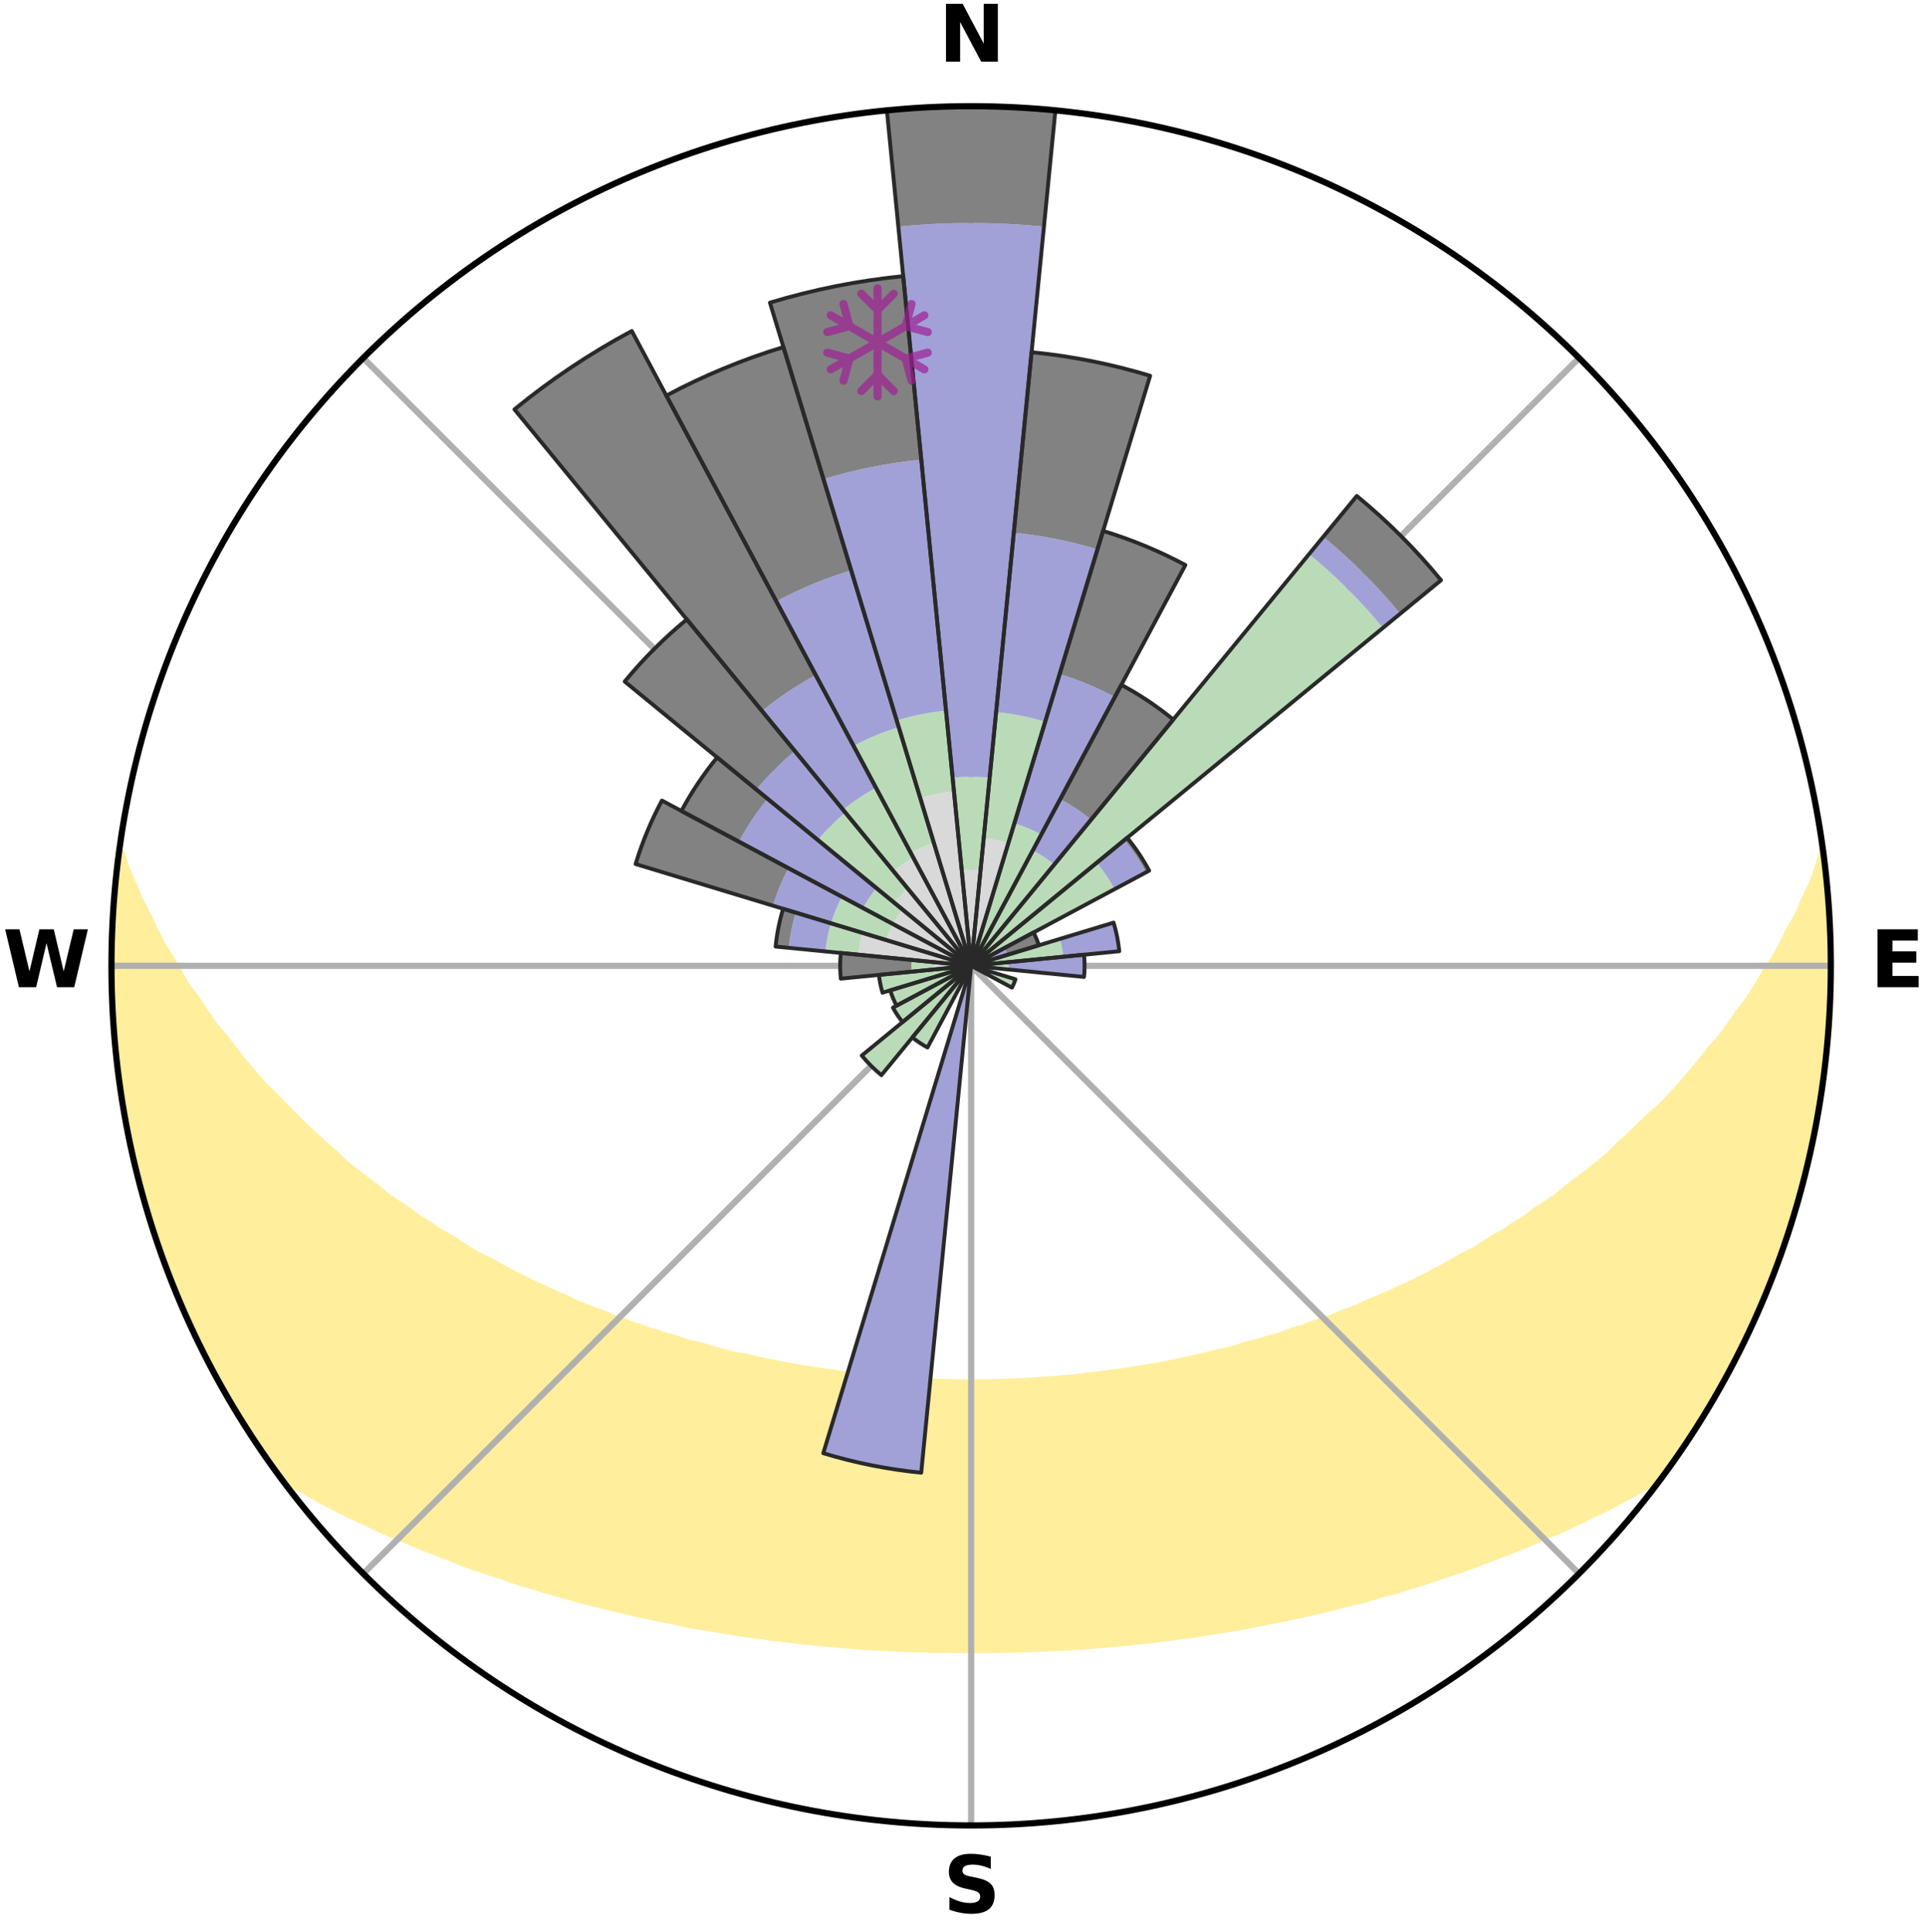 <?xml version="1.0" encoding="utf-8" standalone="no"?>
<!DOCTYPE svg PUBLIC "-//W3C//DTD SVG 1.1//EN"
  "http://www.w3.org/Graphics/SVG/1.1/DTD/svg11.dtd">
<svg xmlns:xlink="http://www.w3.org/1999/xlink" width="248.41pt" height="249.158pt" viewBox="0 0 248.41 249.158" xmlns="http://www.w3.org/2000/svg" version="1.1">
 <title>Ski Rose for Station de ski Mont-Édouard</title>
 <defs>
  <style type="text/css">*{stroke-linejoin: round; stroke-linecap: butt}</style>
 </defs>
 <g id="figure_1">
  <g id="patch_1">
   <path d="M 0 249.158 
L 248.41 249.158 
L 248.41 0 
L 0 0 
z
" style="fill: #ffffff"/>
  </g>
  <g id="axes_1">
   <g id="patch_2">
    <path d="M 236.135 124.579 
C 236.135 110.018 233.267 95.599 227.695 82.147 
C 222.122 68.695 213.955 56.471 203.659 46.175 
C 193.363 35.879 181.139 27.711 167.687 22.139 
C 154.235 16.567 139.815 13.699 125.255 13.699 
C 110.694 13.699 96.275 16.567 82.823 22.139 
C 69.371 27.711 57.147 35.879 46.851 46.175 
C 36.555 56.471 28.387 68.695 22.815 82.147 
C 17.243 95.599 14.375 110.018 14.375 124.579 
C 14.375 139.14 17.243 153.559 22.815 167.011 
C 28.387 180.463 36.555 192.687 46.851 202.983 
C 57.147 213.279 69.371 221.447 82.823 227.019 
C 96.275 232.591 110.694 235.459 125.255 235.459 
C 139.815 235.459 154.235 232.591 167.687 227.019 
C 181.139 221.447 193.363 213.279 203.659 202.983 
C 213.955 192.687 222.122 180.463 227.695 167.011 
C 233.267 153.559 236.135 139.14 236.135 124.579 
M 125.255 124.579 
C 125.255 124.579 125.255 124.579 125.255 124.579 
C 125.255 124.579 125.255 124.579 125.255 124.579 
C 125.255 124.579 125.255 124.579 125.255 124.579 
C 125.255 124.579 125.255 124.579 125.255 124.579 
C 125.255 124.579 125.255 124.579 125.255 124.579 
C 125.255 124.579 125.255 124.579 125.255 124.579 
C 125.255 124.579 125.255 124.579 125.255 124.579 
C 125.255 124.579 125.255 124.579 125.255 124.579 
C 125.255 124.579 125.255 124.579 125.255 124.579 
C 125.255 124.579 125.255 124.579 125.255 124.579 
C 125.255 124.579 125.255 124.579 125.255 124.579 
C 125.255 124.579 125.255 124.579 125.255 124.579 
C 125.255 124.579 125.255 124.579 125.255 124.579 
C 125.255 124.579 125.255 124.579 125.255 124.579 
C 125.255 124.579 125.255 124.579 125.255 124.579 
C 125.255 124.579 125.255 124.579 125.255 124.579 
z
" style="fill: #ffffff"/>
   </g>
   <g id="PolyCollection_1">
    <defs>
     <path id="m3d4aca81a9" d="M 235.095 -139.04 
L 235.095 -139.04 
L 234.461 -137.022 
L 233.75 -135.026 
L 232.778 -133.041 
L 231.937 -131.104 
L 230.848 -129.189 
L 229.913 -127.32 
L 228.939 -125.484 
L 227.726 -123.685 
L 226.681 -121.923 
L 225.605 -120.198 
L 224.295 -118.521 
L 223.16 -116.874 
L 221.999 -115.264 
L 220.61 -113.715 
L 219.401 -112.185 
L 218.168 -110.693 
L 216.915 -109.24 
L 215.643 -107.827 
L 214.351 -106.452 
L 212.848 -105.16 
L 211.526 -103.867 
L 210.19 -102.613 
L 208.84 -101.399 
L 207.668 -100.167 
L 206.295 -99.027 
L 204.912 -97.926 
L 203.522 -96.863 
L 202.125 -95.839 
L 200.9 -94.782 
L 199.49 -93.83 
L 198.078 -92.915 
L 196.833 -91.959 
L 195.415 -91.114 
L 194.161 -90.224 
L 192.742 -89.447 
L 191.483 -88.62 
L 190.222 -87.822 
L 188.807 -87.144 
L 187.546 -86.407 
L 186.285 -85.699 
L 185.024 -85.019 
L 183.765 -84.366 
L 182.508 -83.741 
L 181.254 -83.142 
L 180.004 -82.569 
L 178.757 -82.021 
L 177.516 -81.498 
L 176.28 -80.999 
L 175.165 -80.422 
L 173.938 -79.969 
L 172.718 -79.538 
L 171.61 -79.026 
L 170.402 -78.637 
L 169.203 -78.267 
L 168.106 -77.815 
L 166.921 -77.484 
L 165.832 -77.069 
L 164.746 -76.673 
L 163.583 -76.394 
L 162.507 -76.031 
L 161.362 -75.783 
L 160.296 -75.453 
L 159.235 -75.138 
L 158.177 -74.839 
L 157.066 -74.646 
L 156.02 -74.374 
L 154.98 -74.116 
L 153.944 -73.871 
L 152.913 -73.638 
L 151.888 -73.418 
L 150.867 -73.21 
L 149.851 -73.013 
L 148.839 -72.827 
L 147.833 -72.652 
L 146.832 -72.487 
L 145.836 -72.332 
L 144.844 -72.185 
L 143.857 -72.048 
L 142.874 -71.92 
L 141.896 -71.799 
L 140.922 -71.687 
L 139.952 -71.582 
L 138.999 -71.435 
L 138.035 -71.347 
L 137.074 -71.266 
L 136.117 -71.191 
L 135.162 -71.122 
L 134.211 -71.06 
L 133.266 -70.973 
L 132.318 -70.926 
L 131.373 -70.883 
L 130.429 -70.846 
L 129.486 -70.813 
L 128.546 -70.775 
L 127.605 -70.756 
L 126.665 -70.742 
L 125.725 -70.733 
L 124.785 -70.733 
L 123.845 -70.745 
L 122.905 -70.762 
L 121.965 -70.784 
L 121.023 -70.811 
L 120.081 -70.842 
L 119.139 -70.901 
L 118.194 -70.947 
L 117.247 -70.998 
L 116.298 -71.054 
L 115.346 -71.116 
L 114.399 -71.223 
L 113.443 -71.301 
L 112.484 -71.385 
L 111.521 -71.475 
L 110.555 -71.573 
L 109.585 -71.677 
L 108.629 -71.847 
L 107.652 -71.97 
L 106.671 -72.101 
L 105.686 -72.241 
L 104.697 -72.389 
L 103.702 -72.547 
L 102.703 -72.714 
L 101.699 -72.891 
L 100.691 -73.079 
L 99.677 -73.278 
L 98.658 -73.488 
L 97.635 -73.71 
L 96.607 -73.944 
L 95.574 -74.19 
L 94.48 -74.36 
L 93.435 -74.632 
L 92.385 -74.918 
L 91.33 -75.219 
L 90.272 -75.534 
L 89.137 -75.769 
L 88.067 -76.115 
L 86.994 -76.478 
L 85.835 -76.758 
L 84.751 -77.155 
L 83.576 -77.469 
L 82.484 -77.903 
L 81.293 -78.253 
L 80.194 -78.725 
L 78.99 -79.114 
L 77.884 -79.626 
L 76.668 -80.058 
L 75.445 -80.511 
L 74.215 -80.987 
L 73.1 -81.586 
L 71.862 -82.109 
L 70.62 -82.656 
L 69.373 -83.228 
L 68.122 -83.827 
L 66.868 -84.451 
L 65.613 -85.103 
L 64.356 -85.782 
L 63.098 -86.489 
L 61.689 -87.136 
L 60.429 -87.902 
L 59.171 -88.698 
L 57.915 -89.524 
L 56.5 -90.299 
L 55.249 -91.188 
L 53.835 -92.031 
L 52.593 -92.985 
L 51.184 -93.898 
L 49.778 -94.848 
L 48.556 -95.903 
L 47.162 -96.925 
L 45.775 -97.986 
L 44.396 -99.084 
L 43.214 -100.277 
L 41.856 -101.451 
L 40.51 -102.663 
L 39.177 -103.914 
L 37.858 -105.204 
L 36.554 -106.533 
L 35.267 -107.901 
L 33.8 -109.275 
L 32.549 -110.724 
L 31.32 -112.212 
L 30.113 -113.739 
L 28.929 -115.304 
L 27.568 -116.891 
L 26.436 -118.535 
L 25.331 -120.216 
L 24.054 -121.929 
L 23.011 -123.687 
L 22.002 -125.48 
L 20.828 -127.314 
L 19.893 -129.179 
L 19.001 -131.078 
L 17.962 -133.023 
L 17.173 -134.986 
L 16.268 -136.997 
L 15.626 -139.012 
L 15.456 -139.034 
L 15.456 -139.034 
L 15.143 -137.125 
L 14.957 -135.2 
L 14.803 -133.272 
L 14.589 -131.348 
L 14.501 -129.415 
L 14.445 -127.481 
L 14.422 -125.546 
L 14.431 -123.612 
L 14.554 -121.68 
L 14.539 -119.745 
L 14.645 -117.814 
L 14.782 -115.885 
L 14.95 -113.958 
L 15.148 -112.034 
L 15.376 -110.113 
L 15.725 -108.21 
L 15.938 -106.286 
L 16.26 -104.378 
L 16.612 -102.475 
L 17.086 -100.599 
L 17.5 -98.709 
L 17.943 -96.826 
L 18.417 -94.95 
L 19.08 -93.129 
L 19.551 -91.251 
L 20.117 -89.401 
L 20.774 -87.58 
L 21.401 -85.75 
L 22.152 -83.966 
L 22.841 -82.158 
L 23.618 -80.386 
L 24.372 -78.604 
L 25.214 -76.862 
L 26.036 -75.11 
L 26.97 -73.415 
L 27.845 -71.69 
L 28.776 -69.994 
L 29.743 -68.319 
L 30.718 -66.647 
L 31.777 -65.027 
L 32.814 -63.394 
L 33.897 -61.791 
L 34.991 -60.195 
L 36.226 -58.701 
L 38.006 -57.63 
L 39.811 -56.614 
L 41.579 -55.602 
L 43.416 -54.682 
L 45.205 -53.757 
L 47.051 -52.919 
L 48.845 -52.069 
L 50.64 -51.255 
L 52.483 -50.526 
L 54.272 -49.779 
L 56.057 -49.063 
L 57.838 -48.378 
L 59.57 -47.672 
L 61.341 -47.045 
L 63.106 -46.447 
L 64.864 -45.876 
L 66.579 -45.283 
L 68.323 -44.763 
L 70.025 -44.219 
L 71.754 -43.749 
L 73.446 -43.255 
L 75.13 -42.782 
L 76.809 -42.335 
L 78.507 -41.952 
L 80.171 -41.544 
L 81.829 -41.16 
L 83.48 -40.792 
L 85.126 -40.447 
L 86.763 -40.117 
L 88.378 -39.769 
L 90.005 -39.478 
L 91.624 -39.202 
L 93.237 -38.944 
L 94.832 -38.668 
L 96.433 -38.44 
L 98.029 -38.229 
L 99.609 -38.002 
L 101.194 -37.817 
L 102.766 -37.621 
L 104.341 -37.467 
L 105.906 -37.301 
L 107.471 -37.169 
L 109.029 -37.031 
L 110.584 -36.908 
L 112.139 -36.817 
L 113.688 -36.72 
L 115.235 -36.638 
L 116.781 -36.577 
L 118.324 -36.52 
L 119.866 -36.476 
L 121.407 -36.452 
L 122.947 -36.433 
L 124.486 -36.426 
L 126.024 -36.426 
L 127.563 -36.432 
L 129.103 -36.452 
L 130.644 -36.475 
L 132.185 -36.518 
L 133.729 -36.575 
L 135.274 -36.646 
L 136.822 -36.718 
L 138.371 -36.814 
L 139.926 -36.905 
L 141.481 -37.028 
L 143.039 -37.166 
L 144.605 -37.298 
L 146.169 -37.463 
L 147.745 -37.617 
L 149.317 -37.812 
L 150.901 -37.998 
L 152.482 -38.224 
L 154.079 -38.434 
L 155.668 -38.694 
L 157.274 -38.939 
L 158.888 -39.196 
L 160.507 -39.472 
L 162.117 -39.802 
L 163.749 -40.11 
L 165.387 -40.441 
L 167.033 -40.785 
L 168.684 -41.153 
L 170.343 -41.537 
L 172.007 -41.945 
L 173.679 -42.371 
L 175.385 -42.775 
L 177.068 -43.248 
L 178.761 -43.741 
L 180.49 -44.211 
L 182.192 -44.756 
L 183.937 -45.275 
L 185.652 -45.868 
L 187.41 -46.439 
L 189.176 -47.037 
L 190.903 -47.715 
L 192.679 -48.37 
L 194.46 -49.055 
L 196.245 -49.771 
L 198.034 -50.518 
L 199.826 -51.298 
L 201.673 -52.061 
L 203.467 -52.91 
L 205.259 -53.797 
L 207.102 -54.675 
L 208.882 -55.642 
L 210.709 -56.606 
L 212.513 -57.624 
L 214.236 -58.737 
L 215.52 -60.193 
L 216.625 -61.782 
L 217.691 -63.397 
L 218.75 -65.016 
L 219.78 -66.654 
L 220.704 -68.355 
L 221.682 -70.023 
L 222.609 -71.72 
L 223.6 -73.384 
L 224.419 -75.137 
L 225.327 -76.847 
L 226.133 -78.606 
L 226.937 -80.366 
L 227.623 -82.177 
L 228.405 -83.947 
L 229.069 -85.765 
L 229.685 -87.598 
L 230.364 -89.41 
L 230.935 -91.258 
L 231.538 -93.096 
L 232.009 -94.974 
L 232.536 -96.834 
L 233.051 -98.7 
L 233.506 -100.58 
L 233.79 -102.497 
L 234.18 -104.391 
L 234.523 -106.294 
L 234.836 -108.202 
L 235.109 -110.117 
L 235.344 -112.036 
L 235.545 -113.959 
L 235.706 -115.886 
L 235.83 -117.816 
L 235.917 -119.747 
L 235.976 -121.68 
L 235.991 -123.613 
L 235.971 -125.545 
L 236.089 -127.481 
L 236.011 -129.415 
L 235.89 -131.346 
L 235.745 -133.275 
L 235.557 -135.2 
L 235.338 -137.121 
L 235.095 -139.04 
z
" style="stroke: #ffee9c"/>
    </defs>
    <g clip-path="url(#pb06d6c0ad7)">
     <use xlink:href="#m3d4aca81a9" x="0" y="249.158" style="fill: #ffee9c; stroke: #ffee9c"/>
    </g>
   </g>
   <g id="matplotlib.axis_1">
    <g id="xtick_1">
     <g id="line2d_1">
      <path d="M 125.255 124.579 
L 125.255 13.699 
" clip-path="url(#pb06d6c0ad7)" style="fill: none; stroke: #b0b0b0; stroke-width: 0.8; stroke-linecap: square"/>
     </g>
     <g id="text_1">
      <!-- N -->
      <g transform="translate(121.07 7.958) scale(0.1 -0.1)">
       <defs>
        <path id="DejaVuSans-Bold-4e" d="M 588 4666 
L 1931 4666 
L 3628 1466 
L 3628 4666 
L 4769 4666 
L 4769 0 
L 3425 0 
L 1728 3200 
L 1728 0 
L 588 0 
L 588 4666 
z
" transform="scale(0.016)"/>
       </defs>
       <use xlink:href="#DejaVuSans-Bold-4e"/>
      </g>
     </g>
    </g>
    <g id="xtick_2">
     <g id="line2d_2">
      <path d="M 125.255 124.579 
L 203.659 46.175 
" clip-path="url(#pb06d6c0ad7)" style="fill: none; stroke: #b0b0b0; stroke-width: 0.8; stroke-linecap: square"/>
     </g>
    </g>
    <g id="xtick_3">
     <g id="line2d_3">
      <path d="M 125.255 124.579 
L 236.135 124.579 
" clip-path="url(#pb06d6c0ad7)" style="fill: none; stroke: #b0b0b0; stroke-width: 0.8; stroke-linecap: square"/>
     </g>
     <g id="text_2">
      <!-- E -->
      <g transform="translate(241.219 127.338) scale(0.1 -0.1)">
       <defs>
        <path id="DejaVuSans-Bold-45" d="M 588 4666 
L 3834 4666 
L 3834 3756 
L 1791 3756 
L 1791 2888 
L 3713 2888 
L 3713 1978 
L 1791 1978 
L 1791 909 
L 3903 909 
L 3903 0 
L 588 0 
L 588 4666 
z
" transform="scale(0.016)"/>
       </defs>
       <use xlink:href="#DejaVuSans-Bold-45"/>
      </g>
     </g>
    </g>
    <g id="xtick_4">
     <g id="line2d_4">
      <path d="M 125.255 124.579 
L 203.659 202.983 
" clip-path="url(#pb06d6c0ad7)" style="fill: none; stroke: #b0b0b0; stroke-width: 0.8; stroke-linecap: square"/>
     </g>
    </g>
    <g id="xtick_5">
     <g id="line2d_5">
      <path d="M 125.255 124.579 
L 125.255 235.459 
" clip-path="url(#pb06d6c0ad7)" style="fill: none; stroke: #b0b0b0; stroke-width: 0.8; stroke-linecap: square"/>
     </g>
     <g id="text_3">
      <!-- S -->
      <g transform="translate(121.654 246.718) scale(0.1 -0.1)">
       <defs>
        <path id="DejaVuSans-Bold-53" d="M 3834 4519 
L 3834 3531 
Q 3450 3703 3084 3790 
Q 2719 3878 2394 3878 
Q 1963 3878 1756 3759 
Q 1550 3641 1550 3391 
Q 1550 3203 1689 3098 
Q 1828 2994 2194 2919 
L 2706 2816 
Q 3484 2659 3812 2340 
Q 4141 2022 4141 1434 
Q 4141 663 3683 286 
Q 3225 -91 2284 -91 
Q 1841 -91 1394 -6 
Q 947 78 500 244 
L 500 1259 
Q 947 1022 1364 901 
Q 1781 781 2169 781 
Q 2563 781 2772 912 
Q 2981 1044 2981 1288 
Q 2981 1506 2839 1625 
Q 2697 1744 2272 1838 
L 1806 1941 
Q 1106 2091 782 2419 
Q 459 2747 459 3303 
Q 459 4000 909 4375 
Q 1359 4750 2203 4750 
Q 2588 4750 2994 4692 
Q 3400 4634 3834 4519 
z
" transform="scale(0.016)"/>
       </defs>
       <use xlink:href="#DejaVuSans-Bold-53"/>
      </g>
     </g>
    </g>
    <g id="xtick_6">
     <g id="line2d_6">
      <path d="M 125.255 124.579 
L 46.851 202.983 
" clip-path="url(#pb06d6c0ad7)" style="fill: none; stroke: #b0b0b0; stroke-width: 0.8; stroke-linecap: square"/>
     </g>
    </g>
    <g id="xtick_7">
     <g id="line2d_7">
      <path d="M 125.255 124.579 
L 14.375 124.579 
" clip-path="url(#pb06d6c0ad7)" style="fill: none; stroke: #b0b0b0; stroke-width: 0.8; stroke-linecap: square"/>
     </g>
     <g id="text_4">
      <!-- W -->
      <g transform="translate(0.36 127.338) scale(0.1 -0.1)">
       <defs>
        <path id="DejaVuSans-Bold-57" d="M 191 4666 
L 1344 4666 
L 2150 1275 
L 2950 4666 
L 4109 4666 
L 4909 1275 
L 5716 4666 
L 6859 4666 
L 5759 0 
L 4372 0 
L 3525 3547 
L 2688 0 
L 1300 0 
L 191 4666 
z
" transform="scale(0.016)"/>
       </defs>
       <use xlink:href="#DejaVuSans-Bold-57"/>
      </g>
     </g>
    </g>
    <g id="xtick_8">
     <g id="line2d_8">
      <path d="M 125.255 124.579 
L 46.851 46.175 
" clip-path="url(#pb06d6c0ad7)" style="fill: none; stroke: #b0b0b0; stroke-width: 0.8; stroke-linecap: square"/>
     </g>
    </g>
   </g>
   <g id="matplotlib.axis_2"/>
   <g id="patch_3">
    <path d="M 125.255 124.579 
C 125.255 124.579 125.255 124.579 125.255 124.579 
C 125.255 124.579 125.255 124.579 125.255 124.579 
L 126.473 112.206 
C 126.068 112.166 125.662 112.146 125.255 112.146 
C 124.848 112.146 124.441 112.166 124.036 112.206 
z
" clip-path="url(#pb06d6c0ad7)" style="fill: #d9d9d9"/>
   </g>
   <g id="patch_4">
    <path d="M 125.255 124.579 
C 125.255 124.579 125.255 124.579 125.255 124.579 
C 125.255 124.579 125.255 124.579 125.255 124.579 
L 130.055 108.754 
C 129.537 108.597 129.012 108.465 128.481 108.36 
C 127.95 108.254 127.414 108.175 126.876 108.122 
z
" clip-path="url(#pb06d6c0ad7)" style="fill: #d9d9d9"/>
   </g>
   <g id="patch_5">
    <path d="M 125.255 124.579 
C 125.255 124.579 125.255 124.579 125.255 124.579 
C 125.255 124.579 125.255 124.579 125.255 124.579 
L 125.255 124.579 
C 125.255 124.579 125.255 124.579 125.255 124.579 
C 125.255 124.579 125.255 124.579 125.255 124.579 
z
" clip-path="url(#pb06d6c0ad7)" style="fill: #d9d9d9"/>
   </g>
   <g id="patch_6">
    <path d="M 125.255 124.579 
C 125.255 124.579 125.255 124.579 125.255 124.579 
C 125.255 124.579 125.255 124.579 125.255 124.579 
L 125.255 124.579 
C 125.255 124.579 125.255 124.579 125.255 124.579 
C 125.255 124.579 125.255 124.579 125.255 124.579 
z
" clip-path="url(#pb06d6c0ad7)" style="fill: #d9d9d9"/>
   </g>
   <g id="patch_7">
    <path d="M 125.255 124.579 
C 125.255 124.579 125.255 124.579 125.255 124.579 
C 125.255 124.579 125.255 124.579 125.255 124.579 
L 125.255 124.579 
C 125.255 124.579 125.255 124.579 125.255 124.579 
C 125.255 124.579 125.255 124.579 125.255 124.579 
z
" clip-path="url(#pb06d6c0ad7)" style="fill: #d9d9d9"/>
   </g>
   <g id="patch_8">
    <path d="M 125.255 124.579 
C 125.255 124.579 125.255 124.579 125.255 124.579 
C 125.255 124.579 125.255 124.579 125.255 124.579 
L 125.255 124.579 
C 125.255 124.579 125.255 124.579 125.255 124.579 
C 125.255 124.579 125.255 124.579 125.255 124.579 
z
" clip-path="url(#pb06d6c0ad7)" style="fill: #d9d9d9"/>
   </g>
   <g id="patch_9">
    <path d="M 125.255 124.579 
C 125.255 124.579 125.255 124.579 125.255 124.579 
C 125.255 124.579 125.255 124.579 125.255 124.579 
L 125.255 124.579 
C 125.255 124.579 125.255 124.579 125.255 124.579 
C 125.255 124.579 125.255 124.579 125.255 124.579 
z
" clip-path="url(#pb06d6c0ad7)" style="fill: #d9d9d9"/>
   </g>
   <g id="patch_10">
    <path d="M 125.255 124.579 
C 125.255 124.579 125.255 124.579 125.255 124.579 
C 125.255 124.579 125.255 124.579 125.255 124.579 
L 125.255 124.579 
C 125.255 124.579 125.255 124.579 125.255 124.579 
C 125.255 124.579 125.255 124.579 125.255 124.579 
z
" clip-path="url(#pb06d6c0ad7)" style="fill: #d9d9d9"/>
   </g>
   <g id="patch_11">
    <path d="M 125.255 124.579 
C 125.255 124.579 125.255 124.579 125.255 124.579 
C 125.255 124.579 125.255 124.579 125.255 124.579 
L 125.255 124.579 
C 125.255 124.579 125.255 124.579 125.255 124.579 
C 125.255 124.579 125.255 124.579 125.255 124.579 
z
" clip-path="url(#pb06d6c0ad7)" style="fill: #d9d9d9"/>
   </g>
   <g id="patch_12">
    <path d="M 125.255 124.579 
C 125.255 124.579 125.255 124.579 125.255 124.579 
C 125.255 124.579 125.255 124.579 125.255 124.579 
L 125.255 124.579 
C 125.255 124.579 125.255 124.579 125.255 124.579 
C 125.255 124.579 125.255 124.579 125.255 124.579 
z
" clip-path="url(#pb06d6c0ad7)" style="fill: #d9d9d9"/>
   </g>
   <g id="patch_13">
    <path d="M 125.255 124.579 
C 125.255 124.579 125.255 124.579 125.255 124.579 
C 125.255 124.579 125.255 124.579 125.255 124.579 
L 125.255 124.579 
C 125.255 124.579 125.255 124.579 125.255 124.579 
C 125.255 124.579 125.255 124.579 125.255 124.579 
z
" clip-path="url(#pb06d6c0ad7)" style="fill: #d9d9d9"/>
   </g>
   <g id="patch_14">
    <path d="M 125.255 124.579 
C 125.255 124.579 125.255 124.579 125.255 124.579 
C 125.255 124.579 125.255 124.579 125.255 124.579 
L 125.255 124.579 
C 125.255 124.579 125.255 124.579 125.255 124.579 
C 125.255 124.579 125.255 124.579 125.255 124.579 
z
" clip-path="url(#pb06d6c0ad7)" style="fill: #d9d9d9"/>
   </g>
   <g id="patch_15">
    <path d="M 125.255 124.579 
C 125.255 124.579 125.255 124.579 125.255 124.579 
C 125.255 124.579 125.255 124.579 125.255 124.579 
L 125.255 124.579 
C 125.255 124.579 125.255 124.579 125.255 124.579 
C 125.255 124.579 125.255 124.579 125.255 124.579 
z
" clip-path="url(#pb06d6c0ad7)" style="fill: #d9d9d9"/>
   </g>
   <g id="patch_16">
    <path d="M 125.255 124.579 
C 125.255 124.579 125.255 124.579 125.255 124.579 
C 125.255 124.579 125.255 124.579 125.255 124.579 
L 125.255 124.579 
C 125.255 124.579 125.255 124.579 125.255 124.579 
C 125.255 124.579 125.255 124.579 125.255 124.579 
z
" clip-path="url(#pb06d6c0ad7)" style="fill: #d9d9d9"/>
   </g>
   <g id="patch_17">
    <path d="M 125.255 124.579 
C 125.255 124.579 125.255 124.579 125.255 124.579 
C 125.255 124.579 125.255 124.579 125.255 124.579 
L 125.255 124.579 
C 125.255 124.579 125.255 124.579 125.255 124.579 
C 125.255 124.579 125.255 124.579 125.255 124.579 
z
" clip-path="url(#pb06d6c0ad7)" style="fill: #d9d9d9"/>
   </g>
   <g id="patch_18">
    <path d="M 125.255 124.579 
C 125.255 124.579 125.255 124.579 125.255 124.579 
C 125.255 124.579 125.255 124.579 125.255 124.579 
L 125.255 124.579 
C 125.255 124.579 125.255 124.579 125.255 124.579 
C 125.255 124.579 125.255 124.579 125.255 124.579 
z
" clip-path="url(#pb06d6c0ad7)" style="fill: #d9d9d9"/>
   </g>
   <g id="patch_19">
    <path d="M 125.255 124.579 
C 125.255 124.579 125.255 124.579 125.255 124.579 
C 125.255 124.579 125.255 124.579 125.255 124.579 
L 125.255 124.579 
C 125.255 124.579 125.255 124.579 125.255 124.579 
C 125.255 124.579 125.255 124.579 125.255 124.579 
z
" clip-path="url(#pb06d6c0ad7)" style="fill: #d9d9d9"/>
   </g>
   <g id="patch_20">
    <path d="M 125.255 124.579 
C 125.255 124.579 125.255 124.579 125.255 124.579 
C 125.255 124.579 125.255 124.579 125.255 124.579 
L 125.255 124.579 
C 125.255 124.579 125.255 124.579 125.255 124.579 
C 125.255 124.579 125.255 124.579 125.255 124.579 
z
" clip-path="url(#pb06d6c0ad7)" style="fill: #d9d9d9"/>
   </g>
   <g id="patch_21">
    <path d="M 125.255 124.579 
C 125.255 124.579 125.255 124.579 125.255 124.579 
C 125.255 124.579 125.255 124.579 125.255 124.579 
L 125.255 124.579 
C 125.255 124.579 125.255 124.579 125.255 124.579 
C 125.255 124.579 125.255 124.579 125.255 124.579 
z
" clip-path="url(#pb06d6c0ad7)" style="fill: #d9d9d9"/>
   </g>
   <g id="patch_22">
    <path d="M 125.255 124.579 
C 125.255 124.579 125.255 124.579 125.255 124.579 
C 125.255 124.579 125.255 124.579 125.255 124.579 
L 125.255 124.579 
C 125.255 124.579 125.255 124.579 125.255 124.579 
C 125.255 124.579 125.255 124.579 125.255 124.579 
z
" clip-path="url(#pb06d6c0ad7)" style="fill: #d9d9d9"/>
   </g>
   <g id="patch_23">
    <path d="M 125.255 124.579 
C 125.255 124.579 125.255 124.579 125.255 124.579 
C 125.255 124.579 125.255 124.579 125.255 124.579 
L 125.255 124.579 
C 125.255 124.579 125.255 124.579 125.255 124.579 
C 125.255 124.579 125.255 124.579 125.255 124.579 
z
" clip-path="url(#pb06d6c0ad7)" style="fill: #d9d9d9"/>
   </g>
   <g id="patch_24">
    <path d="M 125.255 124.579 
C 125.255 124.579 125.255 124.579 125.255 124.579 
C 125.255 124.579 125.255 124.579 125.255 124.579 
L 125.255 124.579 
C 125.255 124.579 125.255 124.579 125.255 124.579 
C 125.255 124.579 125.255 124.579 125.255 124.579 
z
" clip-path="url(#pb06d6c0ad7)" style="fill: #d9d9d9"/>
   </g>
   <g id="patch_25">
    <path d="M 125.255 124.579 
C 125.255 124.579 125.255 124.579 125.255 124.579 
C 125.255 124.579 125.255 124.579 125.255 124.579 
L 125.255 124.579 
C 125.255 124.579 125.255 124.579 125.255 124.579 
C 125.255 124.579 125.255 124.579 125.255 124.579 
z
" clip-path="url(#pb06d6c0ad7)" style="fill: #d9d9d9"/>
   </g>
   <g id="patch_26">
    <path d="M 125.255 124.579 
C 125.255 124.579 125.255 124.579 125.255 124.579 
C 125.255 124.579 125.255 124.579 125.255 124.579 
L 125.255 124.579 
C 125.255 124.579 125.255 124.579 125.255 124.579 
C 125.255 124.579 125.255 124.579 125.255 124.579 
z
" clip-path="url(#pb06d6c0ad7)" style="fill: #d9d9d9"/>
   </g>
   <g id="patch_27">
    <path d="M 125.255 124.579 
C 125.255 124.579 125.255 124.579 125.255 124.579 
C 125.255 124.579 125.255 124.579 125.255 124.579 
L 120.402 124.101 
C 120.386 124.26 120.378 124.419 120.378 124.579 
C 120.378 124.739 120.386 124.898 120.402 125.057 
z
" clip-path="url(#pb06d6c0ad7)" style="fill: #d9d9d9"/>
   </g>
   <g id="patch_28">
    <path d="M 125.255 124.579 
C 125.255 124.579 125.255 124.579 125.255 124.579 
C 125.255 124.579 125.255 124.579 125.255 124.579 
L 111.255 120.332 
C 111.116 120.791 111 121.255 110.906 121.725 
C 110.813 122.195 110.743 122.669 110.696 123.145 
z
" clip-path="url(#pb06d6c0ad7)" style="fill: #d9d9d9"/>
   </g>
   <g id="patch_29">
    <path d="M 125.255 124.579 
C 125.255 124.579 125.255 124.579 125.255 124.579 
C 125.255 124.579 125.255 124.579 125.255 124.579 
L 115.169 119.188 
C 114.992 119.518 114.832 119.857 114.689 120.203 
C 114.546 120.548 114.42 120.901 114.311 121.259 
z
" clip-path="url(#pb06d6c0ad7)" style="fill: #d9d9d9"/>
   </g>
   <g id="patch_30">
    <path d="M 125.255 124.579 
C 125.255 124.579 125.255 124.579 125.255 124.579 
C 125.255 124.579 125.255 124.579 125.255 124.579 
L 116.414 117.324 
C 116.177 117.613 115.954 117.914 115.746 118.225 
C 115.538 118.537 115.345 118.858 115.169 119.188 
z
" clip-path="url(#pb06d6c0ad7)" style="fill: #d9d9d9"/>
   </g>
   <g id="patch_31">
    <path d="M 125.255 124.579 
C 125.255 124.579 125.255 124.579 125.255 124.579 
C 125.255 124.579 125.255 124.579 125.255 124.579 
L 117.07 114.606 
C 116.743 114.874 116.43 115.157 116.132 115.456 
C 115.833 115.755 115.549 116.068 115.281 116.394 
z
" clip-path="url(#pb06d6c0ad7)" style="fill: #d9d9d9"/>
   </g>
   <g id="patch_32">
    <path d="M 125.255 124.579 
C 125.255 124.579 125.255 124.579 125.255 124.579 
C 125.255 124.579 125.255 124.579 125.255 124.579 
L 117.806 110.643 
C 117.35 110.887 116.906 111.153 116.476 111.44 
C 116.046 111.728 115.63 112.036 115.23 112.364 
z
" clip-path="url(#pb06d6c0ad7)" style="fill: #d9d9d9"/>
   </g>
   <g id="patch_33">
    <path d="M 125.255 124.579 
C 125.255 124.579 125.255 124.579 125.255 124.579 
C 125.255 124.579 125.255 124.579 125.255 124.579 
L 120.454 108.754 
C 119.936 108.911 119.426 109.094 118.926 109.301 
C 118.426 109.508 117.937 109.74 117.459 109.995 
z
" clip-path="url(#pb06d6c0ad7)" style="fill: #d9d9d9"/>
   </g>
   <g id="patch_34">
    <path d="M 125.255 124.579 
C 125.255 124.579 125.255 124.579 125.255 124.579 
C 125.255 124.579 125.255 124.579 125.255 124.579 
L 123.039 102.077 
C 122.302 102.149 121.569 102.258 120.844 102.402 
C 120.118 102.547 119.399 102.726 118.691 102.941 
z
" clip-path="url(#pb06d6c0ad7)" style="fill: #d9d9d9"/>
   </g>
   <g id="patch_35">
    <path d="M 124.036 112.206 
C 124.441 112.166 124.848 112.146 125.255 112.146 
C 125.662 112.146 126.068 112.166 126.473 112.206 
L 127.645 100.314 
C 126.851 100.236 126.053 100.197 125.255 100.197 
C 124.457 100.197 123.659 100.236 122.865 100.314 
z
" clip-path="url(#pb06d6c0ad7)" style="fill: #badbb8"/>
   </g>
   <g id="patch_36">
    <path d="M 126.876 108.122 
C 127.414 108.175 127.95 108.254 128.481 108.36 
C 129.012 108.465 129.537 108.597 130.055 108.754 
L 134.803 93.102 
C 133.773 92.789 132.728 92.527 131.672 92.317 
C 130.616 92.107 129.55 91.949 128.479 91.844 
z
" clip-path="url(#pb06d6c0ad7)" style="fill: #badbb8"/>
   </g>
   <g id="patch_37">
    <path d="M 125.255 124.579 
C 125.255 124.579 125.255 124.579 125.255 124.579 
C 125.255 124.579 125.255 124.579 125.255 124.579 
L 134.305 107.647 
C 133.751 107.351 133.182 107.082 132.602 106.842 
C 132.021 106.601 131.429 106.389 130.828 106.207 
z
" clip-path="url(#pb06d6c0ad7)" style="fill: #badbb8"/>
   </g>
   <g id="patch_38">
    <path d="M 125.255 124.579 
C 125.255 124.579 125.255 124.579 125.255 124.579 
C 125.255 124.579 125.255 124.579 125.255 124.579 
L 135.971 111.521 
C 135.544 111.17 135.1 110.84 134.64 110.533 
C 134.18 110.226 133.706 109.942 133.218 109.681 
z
" clip-path="url(#pb06d6c0ad7)" style="fill: #badbb8"/>
   </g>
   <g id="patch_39">
    <path d="M 125.255 124.579 
C 125.255 124.579 125.255 124.579 125.255 124.579 
C 125.255 124.579 125.255 124.579 125.255 124.579 
L 178.365 80.993 
C 176.938 79.255 175.427 77.587 173.837 75.997 
C 172.246 74.407 170.579 72.896 168.841 71.469 
z
" clip-path="url(#pb06d6c0ad7)" style="fill: #badbb8"/>
   </g>
   <g id="patch_40">
    <path d="M 125.255 124.579 
C 125.255 124.579 125.255 124.579 125.255 124.579 
C 125.255 124.579 125.255 124.579 125.255 124.579 
L 143.753 114.692 
C 143.429 114.086 143.076 113.497 142.695 112.926 
C 142.313 112.355 141.904 111.804 141.468 111.273 
z
" clip-path="url(#pb06d6c0ad7)" style="fill: #badbb8"/>
   </g>
   <g id="patch_41">
    <path d="M 125.255 124.579 
C 125.255 124.579 125.255 124.579 125.255 124.579 
C 125.255 124.579 125.255 124.579 125.255 124.579 
L 125.255 124.579 
C 125.255 124.579 125.255 124.579 125.255 124.579 
C 125.255 124.579 125.255 124.579 125.255 124.579 
z
" clip-path="url(#pb06d6c0ad7)" style="fill: #badbb8"/>
   </g>
   <g id="patch_42">
    <path d="M 125.255 124.579 
C 125.255 124.579 125.255 124.579 125.255 124.579 
C 125.255 124.579 125.255 124.579 125.255 124.579 
L 137.142 123.408 
C 137.104 123.019 137.047 122.632 136.97 122.249 
C 136.894 121.865 136.799 121.486 136.685 121.112 
z
" clip-path="url(#pb06d6c0ad7)" style="fill: #badbb8"/>
   </g>
   <g id="patch_43">
    <path d="M 125.255 124.579 
C 125.255 124.579 125.255 124.579 125.255 124.579 
C 125.255 124.579 125.255 124.579 125.255 124.579 
L 130.108 125.057 
C 130.124 124.898 130.131 124.739 130.131 124.579 
C 130.131 124.419 130.124 124.26 130.108 124.101 
z
" clip-path="url(#pb06d6c0ad7)" style="fill: #badbb8"/>
   </g>
   <g id="patch_44">
    <path d="M 125.255 124.579 
C 125.255 124.579 125.255 124.579 125.255 124.579 
C 125.255 124.579 125.255 124.579 125.255 124.579 
L 125.255 124.579 
C 125.255 124.579 125.255 124.579 125.255 124.579 
C 125.255 124.579 125.255 124.579 125.255 124.579 
z
" clip-path="url(#pb06d6c0ad7)" style="fill: #badbb8"/>
   </g>
   <g id="patch_45">
    <path d="M 125.255 124.579 
C 125.255 124.579 125.255 124.579 125.255 124.579 
C 125.255 124.579 125.255 124.579 125.255 124.579 
L 130.522 127.394 
C 130.614 127.222 130.698 127.045 130.773 126.865 
C 130.847 126.684 130.913 126.5 130.97 126.313 
z
" clip-path="url(#pb06d6c0ad7)" style="fill: #badbb8"/>
   </g>
   <g id="patch_46">
    <path d="M 125.255 124.579 
C 125.255 124.579 125.255 124.579 125.255 124.579 
C 125.255 124.579 125.255 124.579 125.255 124.579 
L 125.255 124.579 
C 125.255 124.579 125.255 124.579 125.255 124.579 
C 125.255 124.579 125.255 124.579 125.255 124.579 
z
" clip-path="url(#pb06d6c0ad7)" style="fill: #badbb8"/>
   </g>
   <g id="patch_47">
    <path d="M 125.255 124.579 
C 125.255 124.579 125.255 124.579 125.255 124.579 
C 125.255 124.579 125.255 124.579 125.255 124.579 
L 125.255 124.579 
C 125.255 124.579 125.255 124.579 125.255 124.579 
C 125.255 124.579 125.255 124.579 125.255 124.579 
z
" clip-path="url(#pb06d6c0ad7)" style="fill: #badbb8"/>
   </g>
   <g id="patch_48">
    <path d="M 125.255 124.579 
C 125.255 124.579 125.255 124.579 125.255 124.579 
C 125.255 124.579 125.255 124.579 125.255 124.579 
L 125.255 124.579 
C 125.255 124.579 125.255 124.579 125.255 124.579 
C 125.255 124.579 125.255 124.579 125.255 124.579 
z
" clip-path="url(#pb06d6c0ad7)" style="fill: #badbb8"/>
   </g>
   <g id="patch_49">
    <path d="M 125.255 124.579 
C 125.255 124.579 125.255 124.579 125.255 124.579 
C 125.255 124.579 125.255 124.579 125.255 124.579 
L 125.255 124.579 
C 125.255 124.579 125.255 124.579 125.255 124.579 
C 125.255 124.579 125.255 124.579 125.255 124.579 
z
" clip-path="url(#pb06d6c0ad7)" style="fill: #badbb8"/>
   </g>
   <g id="patch_50">
    <path d="M 125.255 124.579 
C 125.255 124.579 125.255 124.579 125.255 124.579 
C 125.255 124.579 125.255 124.579 125.255 124.579 
L 125.255 124.579 
C 125.255 124.579 125.255 124.579 125.255 124.579 
C 125.255 124.579 125.255 124.579 125.255 124.579 
z
" clip-path="url(#pb06d6c0ad7)" style="fill: #badbb8"/>
   </g>
   <g id="patch_51">
    <path d="M 125.255 124.579 
C 125.255 124.579 125.255 124.579 125.255 124.579 
C 125.255 124.579 125.255 124.579 125.255 124.579 
L 125.255 124.579 
C 125.255 124.579 125.255 124.579 125.255 124.579 
C 125.255 124.579 125.255 124.579 125.255 124.579 
z
" clip-path="url(#pb06d6c0ad7)" style="fill: #badbb8"/>
   </g>
   <g id="patch_52">
    <path d="M 125.255 124.579 
C 125.255 124.579 125.255 124.579 125.255 124.579 
C 125.255 124.579 125.255 124.579 125.255 124.579 
L 125.255 124.579 
C 125.255 124.579 125.255 124.579 125.255 124.579 
C 125.255 124.579 125.255 124.579 125.255 124.579 
z
" clip-path="url(#pb06d6c0ad7)" style="fill: #badbb8"/>
   </g>
   <g id="patch_53">
    <path d="M 125.255 124.579 
C 125.255 124.579 125.255 124.579 125.255 124.579 
C 125.255 124.579 125.255 124.579 125.255 124.579 
L 125.255 124.579 
C 125.255 124.579 125.255 124.579 125.255 124.579 
C 125.255 124.579 125.255 124.579 125.255 124.579 
z
" clip-path="url(#pb06d6c0ad7)" style="fill: #badbb8"/>
   </g>
   <g id="patch_54">
    <path d="M 125.255 124.579 
C 125.255 124.579 125.255 124.579 125.255 124.579 
C 125.255 124.579 125.255 124.579 125.255 124.579 
L 117.677 133.813 
C 117.979 134.061 118.294 134.294 118.619 134.511 
C 118.944 134.728 119.279 134.929 119.624 135.114 
z
" clip-path="url(#pb06d6c0ad7)" style="fill: #badbb8"/>
   </g>
   <g id="patch_55">
    <path d="M 125.255 124.579 
C 125.255 124.579 125.255 124.579 125.255 124.579 
C 125.255 124.579 125.255 124.579 125.255 124.579 
L 111.15 136.154 
C 111.529 136.616 111.931 137.059 112.353 137.481 
C 112.775 137.903 113.218 138.305 113.68 138.684 
z
" clip-path="url(#pb06d6c0ad7)" style="fill: #badbb8"/>
   </g>
   <g id="patch_56">
    <path d="M 125.255 124.579 
C 125.255 124.579 125.255 124.579 125.255 124.579 
C 125.255 124.579 125.255 124.579 125.255 124.579 
L 115.169 129.97 
C 115.345 130.3 115.538 130.622 115.746 130.933 
C 115.954 131.244 116.177 131.545 116.414 131.834 
z
" clip-path="url(#pb06d6c0ad7)" style="fill: #badbb8"/>
   </g>
   <g id="patch_57">
    <path d="M 125.255 124.579 
C 125.255 124.579 125.255 124.579 125.255 124.579 
C 125.255 124.579 125.255 124.579 125.255 124.579 
L 114.82 127.744 
C 114.924 128.086 115.044 128.422 115.181 128.752 
C 115.317 129.082 115.47 129.404 115.638 129.719 
z
" clip-path="url(#pb06d6c0ad7)" style="fill: #badbb8"/>
   </g>
   <g id="patch_58">
    <path d="M 125.255 124.579 
C 125.255 124.579 125.255 124.579 125.255 124.579 
C 125.255 124.579 125.255 124.579 125.255 124.579 
L 113.367 125.75 
C 113.406 126.139 113.463 126.526 113.539 126.909 
C 113.616 127.293 113.711 127.672 113.824 128.046 
z
" clip-path="url(#pb06d6c0ad7)" style="fill: #badbb8"/>
   </g>
   <g id="patch_59">
    <path d="M 120.402 125.057 
C 120.386 124.898 120.378 124.739 120.378 124.579 
C 120.378 124.419 120.386 124.26 120.402 124.101 
L 117.582 123.823 
C 117.557 124.074 117.544 124.327 117.544 124.579 
C 117.544 124.831 117.557 125.084 117.582 125.335 
z
" clip-path="url(#pb06d6c0ad7)" style="fill: #badbb8"/>
   </g>
   <g id="patch_60">
    <path d="M 110.696 123.145 
C 110.743 122.669 110.813 122.195 110.906 121.725 
C 111 121.255 111.116 120.791 111.255 120.332 
L 107.182 119.097 
C 107.002 119.688 106.852 120.288 106.731 120.894 
C 106.611 121.501 106.52 122.113 106.459 122.728 
z
" clip-path="url(#pb06d6c0ad7)" style="fill: #badbb8"/>
   </g>
   <g id="patch_61">
    <path d="M 114.311 121.259 
C 114.42 120.901 114.546 120.548 114.689 120.203 
C 114.832 119.857 114.992 119.518 115.169 119.188 
L 108.598 115.676 
C 108.307 116.221 108.042 116.78 107.806 117.351 
C 107.569 117.923 107.361 118.505 107.182 119.097 
z
" clip-path="url(#pb06d6c0ad7)" style="fill: #badbb8"/>
   </g>
   <g id="patch_62">
    <path d="M 115.169 119.188 
C 115.345 118.858 115.538 118.537 115.746 118.225 
C 115.954 117.914 116.177 117.613 116.414 117.324 
L 113.04 114.555 
C 112.712 114.954 112.404 115.37 112.116 115.8 
C 111.829 116.23 111.563 116.674 111.319 117.13 
z
" clip-path="url(#pb06d6c0ad7)" style="fill: #badbb8"/>
   </g>
   <g id="patch_63">
    <path d="M 115.281 116.394 
C 115.549 116.068 115.833 115.755 116.132 115.456 
C 116.43 115.157 116.743 114.874 117.07 114.606 
L 109.032 104.811 
C 108.385 105.342 107.764 105.905 107.172 106.497 
C 106.58 107.088 106.018 107.709 105.487 108.356 
z
" clip-path="url(#pb06d6c0ad7)" style="fill: #badbb8"/>
   </g>
   <g id="patch_64">
    <path d="M 115.23 112.364 
C 115.63 112.036 116.046 111.728 116.476 111.44 
C 116.906 111.153 117.35 110.887 117.806 110.643 
L 112.983 101.62 
C 112.231 102.021 111.5 102.46 110.791 102.933 
C 110.083 103.407 109.398 103.914 108.739 104.455 
z
" clip-path="url(#pb06d6c0ad7)" style="fill: #badbb8"/>
   </g>
   <g id="patch_65">
    <path d="M 117.459 109.995 
C 117.937 109.74 118.426 109.508 118.926 109.301 
C 119.426 109.094 119.936 108.911 120.454 108.754 
L 115.919 93.801 
C 114.911 94.107 113.919 94.462 112.947 94.865 
C 111.974 95.267 111.022 95.718 110.093 96.214 
z
" clip-path="url(#pb06d6c0ad7)" style="fill: #badbb8"/>
   </g>
   <g id="patch_66">
    <path d="M 118.691 102.941 
C 119.399 102.726 120.118 102.547 120.844 102.402 
C 121.569 102.258 122.302 102.149 123.039 102.077 
L 122.013 91.664 
C 120.936 91.77 119.864 91.929 118.802 92.141 
C 117.741 92.352 116.69 92.615 115.654 92.929 
z
" clip-path="url(#pb06d6c0ad7)" style="fill: #badbb8"/>
   </g>
   <g id="patch_67">
    <path d="M 122.865 100.314 
C 123.659 100.236 124.457 100.197 125.255 100.197 
C 126.053 100.197 126.851 100.236 127.645 100.314 
L 134.646 29.232 
C 131.525 28.925 128.391 28.771 125.255 28.771 
C 122.119 28.771 118.985 28.925 115.864 29.232 
z
" clip-path="url(#pb06d6c0ad7)" style="fill: #a1a1d8"/>
   </g>
   <g id="patch_68">
    <path d="M 128.479 91.844 
C 129.55 91.949 130.616 92.107 131.672 92.317 
C 132.728 92.527 133.773 92.789 134.803 93.102 
L 141.549 70.863 
C 139.791 70.33 138.008 69.883 136.206 69.525 
C 134.404 69.166 132.585 68.897 130.757 68.717 
z
" clip-path="url(#pb06d6c0ad7)" style="fill: #a1a1d8"/>
   </g>
   <g id="patch_69">
    <path d="M 130.828 106.207 
C 131.429 106.389 132.021 106.601 132.602 106.842 
C 133.182 107.082 133.751 107.351 134.305 107.647 
L 143.788 89.906 
C 142.653 89.299 141.489 88.749 140.3 88.256 
C 139.111 87.764 137.899 87.33 136.668 86.956 
z
" clip-path="url(#pb06d6c0ad7)" style="fill: #a1a1d8"/>
   </g>
   <g id="patch_70">
    <path d="M 133.218 109.681 
C 133.706 109.942 134.18 110.226 134.64 110.533 
C 135.1 110.84 135.544 111.17 135.971 111.521 
L 140.723 105.731 
C 140.106 105.225 139.465 104.749 138.801 104.306 
C 138.137 103.862 137.453 103.452 136.749 103.076 
z
" clip-path="url(#pb06d6c0ad7)" style="fill: #a1a1d8"/>
   </g>
   <g id="patch_71">
    <path d="M 168.841 71.469 
C 170.579 72.896 172.246 74.407 173.837 75.997 
C 175.427 77.587 176.938 79.255 178.365 80.993 
L 180.592 79.165 
C 179.106 77.354 177.531 75.617 175.874 73.96 
C 174.217 72.303 172.48 70.728 170.669 69.242 
z
" clip-path="url(#pb06d6c0ad7)" style="fill: #a1a1d8"/>
   </g>
   <g id="patch_72">
    <path d="M 141.468 111.273 
C 141.904 111.804 142.313 112.355 142.695 112.926 
C 143.076 113.497 143.429 114.086 143.753 114.692 
L 147.808 112.524 
C 147.413 111.786 146.983 111.068 146.518 110.372 
C 146.053 109.676 145.554 109.003 145.023 108.356 
z
" clip-path="url(#pb06d6c0ad7)" style="fill: #a1a1d8"/>
   </g>
   <g id="patch_73">
    <path d="M 125.255 124.579 
C 125.255 124.579 125.255 124.579 125.255 124.579 
C 125.255 124.579 125.255 124.579 125.255 124.579 
L 129.921 123.163 
C 129.875 123.011 129.821 122.86 129.76 122.713 
C 129.699 122.565 129.631 122.421 129.556 122.28 
z
" clip-path="url(#pb06d6c0ad7)" style="fill: #a1a1d8"/>
   </g>
   <g id="patch_74">
    <path d="M 136.685 121.112 
C 136.799 121.486 136.894 121.865 136.97 122.249 
C 137.047 122.632 137.104 123.019 137.142 123.408 
L 144.361 122.697 
C 144.3 122.072 144.207 121.45 144.085 120.834 
C 143.962 120.217 143.809 119.607 143.627 119.006 
z
" clip-path="url(#pb06d6c0ad7)" style="fill: #a1a1d8"/>
   </g>
   <g id="patch_75">
    <path d="M 130.108 124.101 
C 130.124 124.26 130.131 124.419 130.131 124.579 
C 130.131 124.739 130.124 124.898 130.108 125.057 
L 139.814 126.013 
C 139.861 125.536 139.884 125.058 139.884 124.579 
C 139.884 124.1 139.861 123.622 139.814 123.145 
z
" clip-path="url(#pb06d6c0ad7)" style="fill: #a1a1d8"/>
   </g>
   <g id="patch_76">
    <path d="M 125.255 124.579 
C 125.255 124.579 125.255 124.579 125.255 124.579 
C 125.255 124.579 125.255 124.579 125.255 124.579 
L 125.255 124.579 
C 125.255 124.579 125.255 124.579 125.255 124.579 
C 125.255 124.579 125.255 124.579 125.255 124.579 
z
" clip-path="url(#pb06d6c0ad7)" style="fill: #a1a1d8"/>
   </g>
   <g id="patch_77">
    <path d="M 130.97 126.313 
C 130.913 126.5 130.847 126.684 130.773 126.865 
C 130.698 127.045 130.614 127.222 130.522 127.394 
L 130.522 127.394 
C 130.614 127.222 130.698 127.045 130.773 126.865 
C 130.847 126.684 130.913 126.5 130.97 126.313 
z
" clip-path="url(#pb06d6c0ad7)" style="fill: #a1a1d8"/>
   </g>
   <g id="patch_78">
    <path d="M 125.255 124.579 
C 125.255 124.579 125.255 124.579 125.255 124.579 
C 125.255 124.579 125.255 124.579 125.255 124.579 
L 125.255 124.579 
C 125.255 124.579 125.255 124.579 125.255 124.579 
C 125.255 124.579 125.255 124.579 125.255 124.579 
z
" clip-path="url(#pb06d6c0ad7)" style="fill: #a1a1d8"/>
   </g>
   <g id="patch_79">
    <path d="M 125.255 124.579 
C 125.255 124.579 125.255 124.579 125.255 124.579 
C 125.255 124.579 125.255 124.579 125.255 124.579 
L 125.255 124.579 
C 125.255 124.579 125.255 124.579 125.255 124.579 
C 125.255 124.579 125.255 124.579 125.255 124.579 
z
" clip-path="url(#pb06d6c0ad7)" style="fill: #a1a1d8"/>
   </g>
   <g id="patch_80">
    <path d="M 125.255 124.579 
C 125.255 124.579 125.255 124.579 125.255 124.579 
C 125.255 124.579 125.255 124.579 125.255 124.579 
L 125.255 124.579 
C 125.255 124.579 125.255 124.579 125.255 124.579 
C 125.255 124.579 125.255 124.579 125.255 124.579 
z
" clip-path="url(#pb06d6c0ad7)" style="fill: #a1a1d8"/>
   </g>
   <g id="patch_81">
    <path d="M 125.255 124.579 
C 125.255 124.579 125.255 124.579 125.255 124.579 
C 125.255 124.579 125.255 124.579 125.255 124.579 
L 125.255 124.579 
C 125.255 124.579 125.255 124.579 125.255 124.579 
C 125.255 124.579 125.255 124.579 125.255 124.579 
z
" clip-path="url(#pb06d6c0ad7)" style="fill: #a1a1d8"/>
   </g>
   <g id="patch_82">
    <path d="M 125.255 124.579 
C 125.255 124.579 125.255 124.579 125.255 124.579 
C 125.255 124.579 125.255 124.579 125.255 124.579 
L 125.255 124.579 
C 125.255 124.579 125.255 124.579 125.255 124.579 
C 125.255 124.579 125.255 124.579 125.255 124.579 
z
" clip-path="url(#pb06d6c0ad7)" style="fill: #a1a1d8"/>
   </g>
   <g id="patch_83">
    <path d="M 125.255 124.579 
C 125.255 124.579 125.255 124.579 125.255 124.579 
C 125.255 124.579 125.255 124.579 125.255 124.579 
L 125.255 124.579 
C 125.255 124.579 125.255 124.579 125.255 124.579 
C 125.255 124.579 125.255 124.579 125.255 124.579 
z
" clip-path="url(#pb06d6c0ad7)" style="fill: #a1a1d8"/>
   </g>
   <g id="patch_84">
    <path d="M 125.255 124.579 
C 125.255 124.579 125.255 124.579 125.255 124.579 
C 125.255 124.579 125.255 124.579 125.255 124.579 
L 106.184 187.447 
C 108.242 188.071 110.329 188.594 112.438 189.014 
C 114.547 189.433 116.675 189.749 118.815 189.96 
z
" clip-path="url(#pb06d6c0ad7)" style="fill: #a1a1d8"/>
   </g>
   <g id="patch_85">
    <path d="M 125.255 124.579 
C 125.255 124.579 125.255 124.579 125.255 124.579 
C 125.255 124.579 125.255 124.579 125.255 124.579 
L 125.255 124.579 
C 125.255 124.579 125.255 124.579 125.255 124.579 
C 125.255 124.579 125.255 124.579 125.255 124.579 
z
" clip-path="url(#pb06d6c0ad7)" style="fill: #a1a1d8"/>
   </g>
   <g id="patch_86">
    <path d="M 119.624 135.114 
C 119.279 134.929 118.944 134.728 118.619 134.511 
C 118.294 134.294 117.979 134.061 117.677 133.813 
L 117.677 133.813 
C 117.979 134.061 118.294 134.294 118.619 134.511 
C 118.944 134.728 119.279 134.929 119.624 135.114 
z
" clip-path="url(#pb06d6c0ad7)" style="fill: #a1a1d8"/>
   </g>
   <g id="patch_87">
    <path d="M 113.68 138.684 
C 113.218 138.305 112.775 137.903 112.353 137.481 
C 111.931 137.059 111.529 136.616 111.15 136.154 
L 111.15 136.154 
C 111.529 136.616 111.931 137.059 112.353 137.481 
C 112.775 137.903 113.218 138.305 113.68 138.684 
z
" clip-path="url(#pb06d6c0ad7)" style="fill: #a1a1d8"/>
   </g>
   <g id="patch_88">
    <path d="M 116.414 131.834 
C 116.177 131.545 115.954 131.244 115.746 130.933 
C 115.538 130.622 115.345 130.3 115.169 129.97 
L 115.169 129.97 
C 115.345 130.3 115.538 130.622 115.746 130.933 
C 115.954 131.244 116.177 131.545 116.414 131.834 
z
" clip-path="url(#pb06d6c0ad7)" style="fill: #a1a1d8"/>
   </g>
   <g id="patch_89">
    <path d="M 115.638 129.719 
C 115.47 129.404 115.317 129.082 115.181 128.752 
C 115.044 128.422 114.924 128.086 114.82 127.744 
L 114.82 127.744 
C 114.924 128.086 115.044 128.422 115.181 128.752 
C 115.317 129.082 115.47 129.404 115.638 129.719 
z
" clip-path="url(#pb06d6c0ad7)" style="fill: #a1a1d8"/>
   </g>
   <g id="patch_90">
    <path d="M 113.824 128.046 
C 113.711 127.672 113.616 127.293 113.539 126.909 
C 113.463 126.526 113.406 126.139 113.367 125.75 
L 113.367 125.75 
C 113.406 126.139 113.463 126.526 113.539 126.909 
C 113.616 127.293 113.711 127.672 113.824 128.046 
z
" clip-path="url(#pb06d6c0ad7)" style="fill: #a1a1d8"/>
   </g>
   <g id="patch_91">
    <path d="M 117.582 125.335 
C 117.557 125.084 117.544 124.831 117.544 124.579 
C 117.544 124.327 117.557 124.074 117.582 123.823 
L 117.582 123.823 
C 117.557 124.074 117.544 124.327 117.544 124.579 
C 117.544 124.831 117.557 125.084 117.582 125.335 
z
" clip-path="url(#pb06d6c0ad7)" style="fill: #a1a1d8"/>
   </g>
   <g id="patch_92">
    <path d="M 106.459 122.728 
C 106.52 122.113 106.611 121.501 106.731 120.894 
C 106.852 120.288 107.002 119.688 107.182 119.097 
L 102.633 117.717 
C 102.408 118.457 102.22 119.208 102.069 119.967 
C 101.918 120.726 101.805 121.492 101.729 122.262 
z
" clip-path="url(#pb06d6c0ad7)" style="fill: #a1a1d8"/>
   </g>
   <g id="patch_93">
    <path d="M 107.182 119.097 
C 107.361 118.505 107.569 117.923 107.806 117.351 
C 108.042 116.78 108.307 116.221 108.598 115.676 
L 101.699 111.988 
C 101.287 112.759 100.913 113.55 100.578 114.358 
C 100.244 115.165 99.949 115.989 99.695 116.826 
z
" clip-path="url(#pb06d6c0ad7)" style="fill: #a1a1d8"/>
   </g>
   <g id="patch_94">
    <path d="M 111.319 117.13 
C 111.563 116.674 111.829 116.23 112.116 115.8 
C 112.404 115.37 112.712 114.954 113.04 114.555 
L 99.003 103.035 
C 98.298 103.894 97.635 104.787 97.017 105.711 
C 96.4 106.636 95.828 107.59 95.304 108.57 
z
" clip-path="url(#pb06d6c0ad7)" style="fill: #a1a1d8"/>
   </g>
   <g id="patch_95">
    <path d="M 105.487 108.356 
C 106.018 107.709 106.58 107.088 107.172 106.497 
C 107.764 105.905 108.385 105.342 109.032 104.811 
L 102.521 96.878 
C 101.615 97.622 100.745 98.411 99.916 99.24 
C 99.086 100.069 98.298 100.939 97.554 101.846 
z
" clip-path="url(#pb06d6c0ad7)" style="fill: #a1a1d8"/>
   </g>
   <g id="patch_96">
    <path d="M 108.739 104.455 
C 109.398 103.914 110.083 103.407 110.791 102.933 
C 111.5 102.46 112.231 102.021 112.983 101.62 
L 105.215 87.087 
C 103.987 87.742 102.793 88.458 101.636 89.231 
C 100.479 90.004 99.361 90.834 98.285 91.717 
z
" clip-path="url(#pb06d6c0ad7)" style="fill: #a1a1d8"/>
   </g>
   <g id="patch_97">
    <path d="M 110.093 96.214 
C 111.022 95.718 111.974 95.267 112.947 94.865 
C 113.919 94.462 114.911 94.107 115.919 93.801 
L 109.78 73.567 
C 108.111 74.073 106.467 74.661 104.855 75.329 
C 103.243 75.997 101.664 76.743 100.126 77.566 
z
" clip-path="url(#pb06d6c0ad7)" style="fill: #a1a1d8"/>
   </g>
   <g id="patch_98">
    <path d="M 115.654 92.929 
C 116.69 92.615 117.741 92.352 118.802 92.141 
C 119.864 91.929 120.936 91.77 122.013 91.664 
L 118.824 59.288 
C 116.687 59.499 114.562 59.814 112.456 60.233 
C 110.35 60.652 108.265 61.174 106.21 61.798 
z
" clip-path="url(#pb06d6c0ad7)" style="fill: #a1a1d8"/>
   </g>
   <g id="patch_99">
    <path d="M 115.864 29.232 
C 118.985 28.925 122.119 28.771 125.255 28.771 
C 128.391 28.771 131.525 28.925 134.646 29.232 
L 136.123 14.233 
C 132.511 13.877 128.884 13.699 125.255 13.699 
C 121.626 13.699 117.998 13.877 114.387 14.233 
z
" clip-path="url(#pb06d6c0ad7)" style="fill: #828282"/>
   </g>
   <g id="patch_100">
    <path d="M 130.757 68.717 
C 132.585 68.897 134.404 69.166 136.206 69.525 
C 138.008 69.883 139.791 70.33 141.549 70.863 
L 148.342 48.47 
C 145.851 47.715 143.324 47.082 140.771 46.574 
C 138.218 46.066 135.641 45.684 133.05 45.429 
z
" clip-path="url(#pb06d6c0ad7)" style="fill: #828282"/>
   </g>
   <g id="patch_101">
    <path d="M 136.668 86.956 
C 137.899 87.33 139.111 87.764 140.3 88.256 
C 141.489 88.749 142.653 89.299 143.788 89.906 
L 152.888 72.881 
C 151.196 71.977 149.46 71.156 147.688 70.422 
C 145.915 69.687 144.107 69.041 142.271 68.484 
z
" clip-path="url(#pb06d6c0ad7)" style="fill: #828282"/>
   </g>
   <g id="patch_102">
    <path d="M 136.749 103.076 
C 137.453 103.452 138.137 103.862 138.801 104.306 
C 139.465 104.749 140.106 105.225 140.723 105.731 
L 151.322 92.816 
C 150.282 91.963 149.202 91.161 148.083 90.414 
C 146.965 89.667 145.811 88.975 144.625 88.341 
z
" clip-path="url(#pb06d6c0ad7)" style="fill: #828282"/>
   </g>
   <g id="patch_103">
    <path d="M 170.669 69.242 
C 172.48 70.728 174.217 72.303 175.874 73.96 
C 177.531 75.617 179.106 77.354 180.592 79.165 
L 185.862 74.84 
C 184.234 72.856 182.509 70.954 180.695 69.139 
C 178.88 67.324 176.978 65.6 174.994 63.972 
z
" clip-path="url(#pb06d6c0ad7)" style="fill: #828282"/>
   </g>
   <g id="patch_104">
    <path d="M 145.023 108.356 
C 145.554 109.003 146.053 109.676 146.518 110.372 
C 146.983 111.068 147.413 111.786 147.808 112.524 
L 148.214 112.307 
C 147.813 111.556 147.374 110.824 146.901 110.116 
C 146.427 109.407 145.919 108.722 145.379 108.064 
z
" clip-path="url(#pb06d6c0ad7)" style="fill: #828282"/>
   </g>
   <g id="patch_105">
    <path d="M 129.556 122.28 
C 129.631 122.421 129.699 122.565 129.76 122.713 
C 129.821 122.86 129.875 123.011 129.921 123.163 
L 133.985 121.931 
C 133.898 121.645 133.798 121.364 133.683 121.088 
C 133.569 120.812 133.441 120.542 133.301 120.278 
z
" clip-path="url(#pb06d6c0ad7)" style="fill: #828282"/>
   </g>
   <g id="patch_106">
    <path d="M 143.627 119.006 
C 143.809 119.607 143.962 120.217 144.085 120.834 
C 144.207 121.45 144.3 122.072 144.361 122.697 
L 144.361 122.697 
C 144.3 122.072 144.207 121.45 144.085 120.834 
C 143.962 120.217 143.809 119.607 143.627 119.006 
z
" clip-path="url(#pb06d6c0ad7)" style="fill: #828282"/>
   </g>
   <g id="patch_107">
    <path d="M 139.814 123.145 
C 139.861 123.622 139.884 124.1 139.884 124.579 
C 139.884 125.058 139.861 125.536 139.814 126.013 
L 139.814 126.013 
C 139.861 125.536 139.884 125.058 139.884 124.579 
C 139.884 124.1 139.861 123.622 139.814 123.145 
z
" clip-path="url(#pb06d6c0ad7)" style="fill: #828282"/>
   </g>
   <g id="patch_108">
    <path d="M 125.255 124.579 
C 125.255 124.579 125.255 124.579 125.255 124.579 
C 125.255 124.579 125.255 124.579 125.255 124.579 
L 125.255 124.579 
C 125.255 124.579 125.255 124.579 125.255 124.579 
C 125.255 124.579 125.255 124.579 125.255 124.579 
z
" clip-path="url(#pb06d6c0ad7)" style="fill: #828282"/>
   </g>
   <g id="patch_109">
    <path d="M 130.97 126.313 
C 130.913 126.5 130.847 126.684 130.773 126.865 
C 130.698 127.045 130.614 127.222 130.522 127.394 
L 130.522 127.394 
C 130.614 127.222 130.698 127.045 130.773 126.865 
C 130.847 126.684 130.913 126.5 130.97 126.313 
z
" clip-path="url(#pb06d6c0ad7)" style="fill: #828282"/>
   </g>
   <g id="patch_110">
    <path d="M 125.255 124.579 
C 125.255 124.579 125.255 124.579 125.255 124.579 
C 125.255 124.579 125.255 124.579 125.255 124.579 
L 125.255 124.579 
C 125.255 124.579 125.255 124.579 125.255 124.579 
C 125.255 124.579 125.255 124.579 125.255 124.579 
z
" clip-path="url(#pb06d6c0ad7)" style="fill: #828282"/>
   </g>
   <g id="patch_111">
    <path d="M 125.255 124.579 
C 125.255 124.579 125.255 124.579 125.255 124.579 
C 125.255 124.579 125.255 124.579 125.255 124.579 
L 125.255 124.579 
C 125.255 124.579 125.255 124.579 125.255 124.579 
C 125.255 124.579 125.255 124.579 125.255 124.579 
z
" clip-path="url(#pb06d6c0ad7)" style="fill: #828282"/>
   </g>
   <g id="patch_112">
    <path d="M 125.255 124.579 
C 125.255 124.579 125.255 124.579 125.255 124.579 
C 125.255 124.579 125.255 124.579 125.255 124.579 
L 125.255 124.579 
C 125.255 124.579 125.255 124.579 125.255 124.579 
C 125.255 124.579 125.255 124.579 125.255 124.579 
z
" clip-path="url(#pb06d6c0ad7)" style="fill: #828282"/>
   </g>
   <g id="patch_113">
    <path d="M 125.255 124.579 
C 125.255 124.579 125.255 124.579 125.255 124.579 
C 125.255 124.579 125.255 124.579 125.255 124.579 
L 125.255 124.579 
C 125.255 124.579 125.255 124.579 125.255 124.579 
C 125.255 124.579 125.255 124.579 125.255 124.579 
z
" clip-path="url(#pb06d6c0ad7)" style="fill: #828282"/>
   </g>
   <g id="patch_114">
    <path d="M 125.255 124.579 
C 125.255 124.579 125.255 124.579 125.255 124.579 
C 125.255 124.579 125.255 124.579 125.255 124.579 
L 125.255 124.579 
C 125.255 124.579 125.255 124.579 125.255 124.579 
C 125.255 124.579 125.255 124.579 125.255 124.579 
z
" clip-path="url(#pb06d6c0ad7)" style="fill: #828282"/>
   </g>
   <g id="patch_115">
    <path d="M 125.255 124.579 
C 125.255 124.579 125.255 124.579 125.255 124.579 
C 125.255 124.579 125.255 124.579 125.255 124.579 
L 125.255 124.579 
C 125.255 124.579 125.255 124.579 125.255 124.579 
C 125.255 124.579 125.255 124.579 125.255 124.579 
z
" clip-path="url(#pb06d6c0ad7)" style="fill: #828282"/>
   </g>
   <g id="patch_116">
    <path d="M 118.815 189.96 
C 116.675 189.749 114.547 189.433 112.438 189.014 
C 110.329 188.594 108.242 188.071 106.184 187.447 
L 106.184 187.447 
C 108.242 188.071 110.329 188.594 112.438 189.014 
C 114.547 189.433 116.675 189.749 118.815 189.96 
z
" clip-path="url(#pb06d6c0ad7)" style="fill: #828282"/>
   </g>
   <g id="patch_117">
    <path d="M 125.255 124.579 
C 125.255 124.579 125.255 124.579 125.255 124.579 
C 125.255 124.579 125.255 124.579 125.255 124.579 
L 125.255 124.579 
C 125.255 124.579 125.255 124.579 125.255 124.579 
C 125.255 124.579 125.255 124.579 125.255 124.579 
z
" clip-path="url(#pb06d6c0ad7)" style="fill: #828282"/>
   </g>
   <g id="patch_118">
    <path d="M 119.624 135.114 
C 119.279 134.929 118.944 134.728 118.619 134.511 
C 118.294 134.294 117.979 134.061 117.677 133.813 
L 117.677 133.813 
C 117.979 134.061 118.294 134.294 118.619 134.511 
C 118.944 134.728 119.279 134.929 119.624 135.114 
z
" clip-path="url(#pb06d6c0ad7)" style="fill: #828282"/>
   </g>
   <g id="patch_119">
    <path d="M 113.68 138.684 
C 113.218 138.305 112.775 137.903 112.353 137.481 
C 111.931 137.059 111.529 136.616 111.15 136.154 
L 111.15 136.154 
C 111.529 136.616 111.931 137.059 112.353 137.481 
C 112.775 137.903 113.218 138.305 113.68 138.684 
z
" clip-path="url(#pb06d6c0ad7)" style="fill: #828282"/>
   </g>
   <g id="patch_120">
    <path d="M 116.414 131.834 
C 116.177 131.545 115.954 131.244 115.746 130.933 
C 115.538 130.622 115.345 130.3 115.169 129.97 
L 115.169 129.97 
C 115.345 130.3 115.538 130.622 115.746 130.933 
C 115.954 131.244 116.177 131.545 116.414 131.834 
z
" clip-path="url(#pb06d6c0ad7)" style="fill: #828282"/>
   </g>
   <g id="patch_121">
    <path d="M 115.638 129.719 
C 115.47 129.404 115.317 129.082 115.181 128.752 
C 115.044 128.422 114.924 128.086 114.82 127.744 
L 114.82 127.744 
C 114.924 128.086 115.044 128.422 115.181 128.752 
C 115.317 129.082 115.47 129.404 115.638 129.719 
z
" clip-path="url(#pb06d6c0ad7)" style="fill: #828282"/>
   </g>
   <g id="patch_122">
    <path d="M 113.824 128.046 
C 113.711 127.672 113.616 127.293 113.539 126.909 
C 113.463 126.526 113.406 126.139 113.367 125.75 
L 113.367 125.75 
C 113.406 126.139 113.463 126.526 113.539 126.909 
C 113.616 127.293 113.711 127.672 113.824 128.046 
z
" clip-path="url(#pb06d6c0ad7)" style="fill: #828282"/>
   </g>
   <g id="patch_123">
    <path d="M 117.582 125.335 
C 117.557 125.084 117.544 124.831 117.544 124.579 
C 117.544 124.327 117.557 124.074 117.582 123.823 
L 108.444 122.923 
C 108.389 123.474 108.362 124.026 108.362 124.579 
C 108.362 125.132 108.389 125.685 108.444 126.235 
z
" clip-path="url(#pb06d6c0ad7)" style="fill: #828282"/>
   </g>
   <g id="patch_124">
    <path d="M 101.729 122.262 
C 101.805 121.492 101.918 120.726 102.069 119.967 
C 102.22 119.208 102.408 118.457 102.633 117.717 
L 101.007 117.224 
C 100.766 118.017 100.565 118.822 100.403 119.636 
C 100.241 120.449 100.119 121.27 100.038 122.095 
z
" clip-path="url(#pb06d6c0ad7)" style="fill: #828282"/>
   </g>
   <g id="patch_125">
    <path d="M 99.695 116.826 
C 99.949 115.989 100.244 115.165 100.578 114.358 
C 100.913 113.55 101.287 112.759 101.699 111.988 
L 85.372 103.261 
C 84.674 104.567 84.041 105.906 83.474 107.273 
C 82.908 108.641 82.409 110.035 81.979 111.452 
z
" clip-path="url(#pb06d6c0ad7)" style="fill: #828282"/>
   </g>
   <g id="patch_126">
    <path d="M 95.304 108.57 
C 95.828 107.59 96.4 106.636 97.017 105.711 
C 97.635 104.787 98.298 103.894 99.003 103.035 
L 92.501 97.698 
C 91.621 98.77 90.794 99.885 90.024 101.038 
C 89.253 102.191 88.54 103.382 87.886 104.605 
z
" clip-path="url(#pb06d6c0ad7)" style="fill: #828282"/>
   </g>
   <g id="patch_127">
    <path d="M 97.554 101.846 
C 98.298 100.939 99.086 100.069 99.916 99.24 
C 100.745 98.411 101.615 97.622 102.521 96.878 
L 88.585 79.897 
C 87.123 81.097 85.72 82.369 84.382 83.707 
C 83.045 85.044 81.773 86.447 80.573 87.91 
z
" clip-path="url(#pb06d6c0ad7)" style="fill: #828282"/>
   </g>
   <g id="patch_128">
    <path d="M 98.285 91.717 
C 99.361 90.834 100.479 90.004 101.636 89.231 
C 102.793 88.458 103.987 87.742 105.215 87.087 
L 81.488 42.696 
C 78.808 44.129 76.199 45.692 73.673 47.381 
C 71.146 49.069 68.703 50.88 66.354 52.808 
z
" clip-path="url(#pb06d6c0ad7)" style="fill: #828282"/>
   </g>
   <g id="patch_129">
    <path d="M 100.126 77.566 
C 101.664 76.743 103.243 75.997 104.855 75.329 
C 106.467 74.661 108.111 74.073 109.78 73.567 
L 101.045 44.769 
C 98.433 45.562 95.861 46.482 93.339 47.527 
C 90.817 48.571 88.347 49.739 85.94 51.026 
z
" clip-path="url(#pb06d6c0ad7)" style="fill: #828282"/>
   </g>
   <g id="patch_130">
    <path d="M 106.21 61.798 
C 108.265 61.174 110.35 60.652 112.456 60.233 
C 114.562 59.814 116.687 59.499 118.824 59.288 
L 116.493 35.622 
C 113.582 35.909 110.686 36.338 107.816 36.909 
C 104.947 37.48 102.107 38.191 99.307 39.04 
z
" clip-path="url(#pb06d6c0ad7)" style="fill: #828282"/>
   </g>
   <g id="patch_131">
    <path d="M 125.255 124.579 
C 125.255 124.579 125.255 124.579 125.255 124.579 
C 125.255 124.579 125.255 124.579 125.255 124.579 
L 136.123 14.233 
C 132.511 13.877 128.884 13.699 125.255 13.699 
C 121.626 13.699 117.998 13.877 114.387 14.233 
L 125.255 124.579 
z
" clip-path="url(#pb06d6c0ad7)" style="fill: none; stroke: #292929; stroke-width: 0.5; stroke-linejoin: miter"/>
   </g>
   <g id="patch_132">
    <path d="M 125.255 124.579 
C 125.255 124.579 125.255 124.579 125.255 124.579 
C 125.255 124.579 125.255 124.579 125.255 124.579 
L 148.342 48.47 
C 145.851 47.715 143.324 47.082 140.771 46.574 
C 138.218 46.066 135.641 45.684 133.05 45.429 
L 125.255 124.579 
z
" clip-path="url(#pb06d6c0ad7)" style="fill: none; stroke: #292929; stroke-width: 0.5; stroke-linejoin: miter"/>
   </g>
   <g id="patch_133">
    <path d="M 125.255 124.579 
C 125.255 124.579 125.255 124.579 125.255 124.579 
C 125.255 124.579 125.255 124.579 125.255 124.579 
L 152.888 72.881 
C 151.196 71.977 149.46 71.156 147.688 70.422 
C 145.915 69.687 144.107 69.041 142.271 68.484 
L 125.255 124.579 
z
" clip-path="url(#pb06d6c0ad7)" style="fill: none; stroke: #292929; stroke-width: 0.5; stroke-linejoin: miter"/>
   </g>
   <g id="patch_134">
    <path d="M 125.255 124.579 
C 125.255 124.579 125.255 124.579 125.255 124.579 
C 125.255 124.579 125.255 124.579 125.255 124.579 
L 151.322 92.816 
C 150.282 91.963 149.202 91.161 148.083 90.414 
C 146.965 89.667 145.811 88.975 144.625 88.341 
L 125.255 124.579 
z
" clip-path="url(#pb06d6c0ad7)" style="fill: none; stroke: #292929; stroke-width: 0.5; stroke-linejoin: miter"/>
   </g>
   <g id="patch_135">
    <path d="M 125.255 124.579 
C 125.255 124.579 125.255 124.579 125.255 124.579 
C 125.255 124.579 125.255 124.579 125.255 124.579 
L 185.862 74.84 
C 184.234 72.856 182.509 70.954 180.695 69.139 
C 178.88 67.324 176.978 65.6 174.994 63.972 
L 125.255 124.579 
z
" clip-path="url(#pb06d6c0ad7)" style="fill: none; stroke: #292929; stroke-width: 0.5; stroke-linejoin: miter"/>
   </g>
   <g id="patch_136">
    <path d="M 125.255 124.579 
C 125.255 124.579 125.255 124.579 125.255 124.579 
C 125.255 124.579 125.255 124.579 125.255 124.579 
L 148.214 112.307 
C 147.813 111.556 147.374 110.824 146.901 110.116 
C 146.427 109.407 145.919 108.722 145.379 108.064 
L 125.255 124.579 
z
" clip-path="url(#pb06d6c0ad7)" style="fill: none; stroke: #292929; stroke-width: 0.5; stroke-linejoin: miter"/>
   </g>
   <g id="patch_137">
    <path d="M 125.255 124.579 
C 125.255 124.579 125.255 124.579 125.255 124.579 
C 125.255 124.579 125.255 124.579 125.255 124.579 
L 133.985 121.931 
C 133.898 121.645 133.798 121.364 133.683 121.088 
C 133.569 120.812 133.441 120.542 133.301 120.278 
L 125.255 124.579 
z
" clip-path="url(#pb06d6c0ad7)" style="fill: none; stroke: #292929; stroke-width: 0.5; stroke-linejoin: miter"/>
   </g>
   <g id="patch_138">
    <path d="M 125.255 124.579 
C 125.255 124.579 125.255 124.579 125.255 124.579 
C 125.255 124.579 125.255 124.579 125.255 124.579 
L 144.361 122.697 
C 144.3 122.072 144.207 121.45 144.085 120.834 
C 143.962 120.217 143.809 119.607 143.627 119.006 
L 125.255 124.579 
z
" clip-path="url(#pb06d6c0ad7)" style="fill: none; stroke: #292929; stroke-width: 0.5; stroke-linejoin: miter"/>
   </g>
   <g id="patch_139">
    <path d="M 125.255 124.579 
C 125.255 124.579 125.255 124.579 125.255 124.579 
C 125.255 124.579 125.255 124.579 125.255 124.579 
L 139.814 126.013 
C 139.861 125.536 139.884 125.058 139.884 124.579 
C 139.884 124.1 139.861 123.622 139.814 123.145 
L 125.255 124.579 
z
" clip-path="url(#pb06d6c0ad7)" style="fill: none; stroke: #292929; stroke-width: 0.5; stroke-linejoin: miter"/>
   </g>
   <g id="patch_140">
    <path d="M 125.255 124.579 
C 125.255 124.579 125.255 124.579 125.255 124.579 
C 125.255 124.579 125.255 124.579 125.255 124.579 
L 125.255 124.579 
C 125.255 124.579 125.255 124.579 125.255 124.579 
C 125.255 124.579 125.255 124.579 125.255 124.579 
L 125.255 124.579 
z
" clip-path="url(#pb06d6c0ad7)" style="fill: none; stroke: #292929; stroke-width: 0.5; stroke-linejoin: miter"/>
   </g>
   <g id="patch_141">
    <path d="M 125.255 124.579 
C 125.255 124.579 125.255 124.579 125.255 124.579 
C 125.255 124.579 125.255 124.579 125.255 124.579 
L 130.522 127.394 
C 130.614 127.222 130.698 127.045 130.773 126.865 
C 130.847 126.684 130.913 126.5 130.97 126.313 
L 125.255 124.579 
z
" clip-path="url(#pb06d6c0ad7)" style="fill: none; stroke: #292929; stroke-width: 0.5; stroke-linejoin: miter"/>
   </g>
   <g id="patch_142">
    <path d="M 125.255 124.579 
C 125.255 124.579 125.255 124.579 125.255 124.579 
C 125.255 124.579 125.255 124.579 125.255 124.579 
L 125.255 124.579 
C 125.255 124.579 125.255 124.579 125.255 124.579 
C 125.255 124.579 125.255 124.579 125.255 124.579 
L 125.255 124.579 
z
" clip-path="url(#pb06d6c0ad7)" style="fill: none; stroke: #292929; stroke-width: 0.5; stroke-linejoin: miter"/>
   </g>
   <g id="patch_143">
    <path d="M 125.255 124.579 
C 125.255 124.579 125.255 124.579 125.255 124.579 
C 125.255 124.579 125.255 124.579 125.255 124.579 
L 125.255 124.579 
C 125.255 124.579 125.255 124.579 125.255 124.579 
C 125.255 124.579 125.255 124.579 125.255 124.579 
L 125.255 124.579 
z
" clip-path="url(#pb06d6c0ad7)" style="fill: none; stroke: #292929; stroke-width: 0.5; stroke-linejoin: miter"/>
   </g>
   <g id="patch_144">
    <path d="M 125.255 124.579 
C 125.255 124.579 125.255 124.579 125.255 124.579 
C 125.255 124.579 125.255 124.579 125.255 124.579 
L 125.255 124.579 
C 125.255 124.579 125.255 124.579 125.255 124.579 
C 125.255 124.579 125.255 124.579 125.255 124.579 
L 125.255 124.579 
z
" clip-path="url(#pb06d6c0ad7)" style="fill: none; stroke: #292929; stroke-width: 0.5; stroke-linejoin: miter"/>
   </g>
   <g id="patch_145">
    <path d="M 125.255 124.579 
C 125.255 124.579 125.255 124.579 125.255 124.579 
C 125.255 124.579 125.255 124.579 125.255 124.579 
L 125.255 124.579 
C 125.255 124.579 125.255 124.579 125.255 124.579 
C 125.255 124.579 125.255 124.579 125.255 124.579 
L 125.255 124.579 
z
" clip-path="url(#pb06d6c0ad7)" style="fill: none; stroke: #292929; stroke-width: 0.5; stroke-linejoin: miter"/>
   </g>
   <g id="patch_146">
    <path d="M 125.255 124.579 
C 125.255 124.579 125.255 124.579 125.255 124.579 
C 125.255 124.579 125.255 124.579 125.255 124.579 
L 125.255 124.579 
C 125.255 124.579 125.255 124.579 125.255 124.579 
C 125.255 124.579 125.255 124.579 125.255 124.579 
L 125.255 124.579 
z
" clip-path="url(#pb06d6c0ad7)" style="fill: none; stroke: #292929; stroke-width: 0.5; stroke-linejoin: miter"/>
   </g>
   <g id="patch_147">
    <path d="M 125.255 124.579 
C 125.255 124.579 125.255 124.579 125.255 124.579 
C 125.255 124.579 125.255 124.579 125.255 124.579 
L 125.255 124.579 
C 125.255 124.579 125.255 124.579 125.255 124.579 
C 125.255 124.579 125.255 124.579 125.255 124.579 
L 125.255 124.579 
z
" clip-path="url(#pb06d6c0ad7)" style="fill: none; stroke: #292929; stroke-width: 0.5; stroke-linejoin: miter"/>
   </g>
   <g id="patch_148">
    <path d="M 125.255 124.579 
C 125.255 124.579 125.255 124.579 125.255 124.579 
C 125.255 124.579 125.255 124.579 125.255 124.579 
L 106.184 187.447 
C 108.242 188.071 110.329 188.594 112.438 189.014 
C 114.547 189.433 116.675 189.749 118.815 189.96 
L 125.255 124.579 
z
" clip-path="url(#pb06d6c0ad7)" style="fill: none; stroke: #292929; stroke-width: 0.5; stroke-linejoin: miter"/>
   </g>
   <g id="patch_149">
    <path d="M 125.255 124.579 
C 125.255 124.579 125.255 124.579 125.255 124.579 
C 125.255 124.579 125.255 124.579 125.255 124.579 
L 125.255 124.579 
C 125.255 124.579 125.255 124.579 125.255 124.579 
C 125.255 124.579 125.255 124.579 125.255 124.579 
L 125.255 124.579 
z
" clip-path="url(#pb06d6c0ad7)" style="fill: none; stroke: #292929; stroke-width: 0.5; stroke-linejoin: miter"/>
   </g>
   <g id="patch_150">
    <path d="M 125.255 124.579 
C 125.255 124.579 125.255 124.579 125.255 124.579 
C 125.255 124.579 125.255 124.579 125.255 124.579 
L 117.677 133.813 
C 117.979 134.061 118.294 134.294 118.619 134.511 
C 118.944 134.728 119.279 134.929 119.624 135.114 
L 125.255 124.579 
z
" clip-path="url(#pb06d6c0ad7)" style="fill: none; stroke: #292929; stroke-width: 0.5; stroke-linejoin: miter"/>
   </g>
   <g id="patch_151">
    <path d="M 125.255 124.579 
C 125.255 124.579 125.255 124.579 125.255 124.579 
C 125.255 124.579 125.255 124.579 125.255 124.579 
L 111.15 136.154 
C 111.529 136.616 111.931 137.059 112.353 137.481 
C 112.775 137.903 113.218 138.305 113.68 138.684 
L 125.255 124.579 
z
" clip-path="url(#pb06d6c0ad7)" style="fill: none; stroke: #292929; stroke-width: 0.5; stroke-linejoin: miter"/>
   </g>
   <g id="patch_152">
    <path d="M 125.255 124.579 
C 125.255 124.579 125.255 124.579 125.255 124.579 
C 125.255 124.579 125.255 124.579 125.255 124.579 
L 115.169 129.97 
C 115.345 130.3 115.538 130.622 115.746 130.933 
C 115.954 131.244 116.177 131.545 116.414 131.834 
L 125.255 124.579 
z
" clip-path="url(#pb06d6c0ad7)" style="fill: none; stroke: #292929; stroke-width: 0.5; stroke-linejoin: miter"/>
   </g>
   <g id="patch_153">
    <path d="M 125.255 124.579 
C 125.255 124.579 125.255 124.579 125.255 124.579 
C 125.255 124.579 125.255 124.579 125.255 124.579 
L 114.82 127.744 
C 114.924 128.086 115.044 128.422 115.181 128.752 
C 115.317 129.082 115.47 129.404 115.638 129.719 
L 125.255 124.579 
z
" clip-path="url(#pb06d6c0ad7)" style="fill: none; stroke: #292929; stroke-width: 0.5; stroke-linejoin: miter"/>
   </g>
   <g id="patch_154">
    <path d="M 125.255 124.579 
C 125.255 124.579 125.255 124.579 125.255 124.579 
C 125.255 124.579 125.255 124.579 125.255 124.579 
L 113.367 125.75 
C 113.406 126.139 113.463 126.526 113.539 126.909 
C 113.616 127.293 113.711 127.672 113.824 128.046 
L 125.255 124.579 
z
" clip-path="url(#pb06d6c0ad7)" style="fill: none; stroke: #292929; stroke-width: 0.5; stroke-linejoin: miter"/>
   </g>
   <g id="patch_155">
    <path d="M 125.255 124.579 
C 125.255 124.579 125.255 124.579 125.255 124.579 
C 125.255 124.579 125.255 124.579 125.255 124.579 
L 108.444 122.923 
C 108.389 123.474 108.362 124.026 108.362 124.579 
C 108.362 125.132 108.389 125.685 108.444 126.235 
L 125.255 124.579 
z
" clip-path="url(#pb06d6c0ad7)" style="fill: none; stroke: #292929; stroke-width: 0.5; stroke-linejoin: miter"/>
   </g>
   <g id="patch_156">
    <path d="M 125.255 124.579 
C 125.255 124.579 125.255 124.579 125.255 124.579 
C 125.255 124.579 125.255 124.579 125.255 124.579 
L 101.007 117.224 
C 100.766 118.017 100.565 118.822 100.403 119.636 
C 100.241 120.449 100.119 121.27 100.038 122.095 
L 125.255 124.579 
z
" clip-path="url(#pb06d6c0ad7)" style="fill: none; stroke: #292929; stroke-width: 0.5; stroke-linejoin: miter"/>
   </g>
   <g id="patch_157">
    <path d="M 125.255 124.579 
C 125.255 124.579 125.255 124.579 125.255 124.579 
C 125.255 124.579 125.255 124.579 125.255 124.579 
L 85.372 103.261 
C 84.674 104.567 84.041 105.906 83.474 107.273 
C 82.908 108.641 82.409 110.035 81.979 111.452 
L 125.255 124.579 
z
" clip-path="url(#pb06d6c0ad7)" style="fill: none; stroke: #292929; stroke-width: 0.5; stroke-linejoin: miter"/>
   </g>
   <g id="patch_158">
    <path d="M 125.255 124.579 
C 125.255 124.579 125.255 124.579 125.255 124.579 
C 125.255 124.579 125.255 124.579 125.255 124.579 
L 92.501 97.698 
C 91.621 98.77 90.794 99.885 90.024 101.038 
C 89.253 102.191 88.54 103.382 87.886 104.605 
L 125.255 124.579 
z
" clip-path="url(#pb06d6c0ad7)" style="fill: none; stroke: #292929; stroke-width: 0.5; stroke-linejoin: miter"/>
   </g>
   <g id="patch_159">
    <path d="M 125.255 124.579 
C 125.255 124.579 125.255 124.579 125.255 124.579 
C 125.255 124.579 125.255 124.579 125.255 124.579 
L 88.585 79.897 
C 87.123 81.097 85.72 82.369 84.382 83.707 
C 83.045 85.044 81.773 86.447 80.573 87.91 
L 125.255 124.579 
z
" clip-path="url(#pb06d6c0ad7)" style="fill: none; stroke: #292929; stroke-width: 0.5; stroke-linejoin: miter"/>
   </g>
   <g id="patch_160">
    <path d="M 125.255 124.579 
C 125.255 124.579 125.255 124.579 125.255 124.579 
C 125.255 124.579 125.255 124.579 125.255 124.579 
L 81.488 42.696 
C 78.808 44.129 76.199 45.692 73.673 47.381 
C 71.146 49.069 68.703 50.88 66.354 52.808 
L 125.255 124.579 
z
" clip-path="url(#pb06d6c0ad7)" style="fill: none; stroke: #292929; stroke-width: 0.5; stroke-linejoin: miter"/>
   </g>
   <g id="patch_161">
    <path d="M 125.255 124.579 
C 125.255 124.579 125.255 124.579 125.255 124.579 
C 125.255 124.579 125.255 124.579 125.255 124.579 
L 101.045 44.769 
C 98.433 45.562 95.861 46.482 93.339 47.527 
C 90.817 48.571 88.347 49.739 85.94 51.026 
L 125.255 124.579 
z
" clip-path="url(#pb06d6c0ad7)" style="fill: none; stroke: #292929; stroke-width: 0.5; stroke-linejoin: miter"/>
   </g>
   <g id="patch_162">
    <path d="M 125.255 124.579 
C 125.255 124.579 125.255 124.579 125.255 124.579 
C 125.255 124.579 125.255 124.579 125.255 124.579 
L 116.493 35.622 
C 113.582 35.909 110.686 36.338 107.816 36.909 
C 104.947 37.48 102.107 38.191 99.307 39.04 
L 125.255 124.579 
z
" clip-path="url(#pb06d6c0ad7)" style="fill: none; stroke: #292929; stroke-width: 0.5; stroke-linejoin: miter"/>
   </g>
   <g id="PathCollection_1">
    <defs>
     <path id="m60bf1ce3c7" d="M 0.194 7.414 
L 0.194 7.414 
C 0.055 7.414 -0.078 7.359 -0.176 7.261 
C -0.274 7.163 -0.33 7.03 -0.33 6.891 
L -0.33 5.365 
L -1.528 6.564 
L -1.528 6.564 
C -1.577 6.613 -1.635 6.651 -1.698 6.678 
C -1.762 6.704 -1.83 6.718 -1.899 6.718 
C -1.968 6.718 -2.036 6.704 -2.1 6.678 
C -2.163 6.651 -2.221 6.613 -2.27 6.564 
L -2.27 6.564 
C -2.318 6.515 -2.357 6.458 -2.383 6.394 
C -2.41 6.33 -2.423 6.262 -2.423 6.193 
C -2.423 6.124 -2.41 6.056 -2.383 5.993 
C -2.357 5.929 -2.318 5.871 -2.27 5.823 
L -0.33 3.884 
L -0.33 0.821 
L -2.981 2.352 
L -3.692 5.001 
L -3.692 5.001 
C -3.728 5.135 -3.815 5.25 -3.935 5.319 
C -4.055 5.389 -4.198 5.408 -4.332 5.372 
L -4.332 5.372 
C -4.466 5.336 -4.581 5.249 -4.65 5.129 
C -4.719 5.009 -4.738 4.866 -4.703 4.732 
L -4.263 3.093 
L -5.586 3.856 
L -5.586 3.856 
C -5.645 3.89 -5.711 3.913 -5.779 3.922 
C -5.847 3.931 -5.916 3.926 -5.983 3.909 
C -6.049 3.891 -6.111 3.86 -6.166 3.818 
C -6.221 3.777 -6.266 3.724 -6.301 3.665 
L -6.301 3.665 
C -6.335 3.605 -6.358 3.54 -6.367 3.471 
C -6.375 3.403 -6.371 3.334 -6.353 3.267 
C -6.335 3.201 -6.304 3.139 -6.263 3.084 
C -6.221 3.03 -6.168 2.984 -6.109 2.95 
L -4.786 2.187 
L -6.425 1.747 
L -6.425 1.747 
C -6.559 1.711 -6.673 1.623 -6.743 1.503 
C -6.812 1.383 -6.831 1.24 -6.795 1.106 
L -6.795 1.106 
C -6.777 1.04 -6.747 0.978 -6.705 0.923 
C -6.663 0.869 -6.611 0.823 -6.551 0.789 
C -6.491 0.754 -6.426 0.732 -6.357 0.723 
C -6.289 0.715 -6.22 0.719 -6.154 0.737 
L -3.505 1.447 
L -0.852 -0.085 
L -3.504 -1.616 
L -6.154 -0.906 
L -6.154 -0.906 
C -6.22 -0.888 -6.289 -0.883 -6.358 -0.892 
C -6.426 -0.901 -6.492 -0.924 -6.551 -0.958 
C -6.611 -0.992 -6.663 -1.038 -6.705 -1.093 
C -6.747 -1.148 -6.778 -1.21 -6.795 -1.276 
L -6.795 -1.276 
C -6.831 -1.41 -6.812 -1.553 -6.743 -1.673 
C -6.673 -1.793 -6.559 -1.881 -6.425 -1.917 
L -4.786 -2.355 
L -6.109 -3.12 
L -6.109 -3.12 
C -6.229 -3.189 -6.316 -3.303 -6.352 -3.437 
C -6.388 -3.571 -6.37 -3.713 -6.301 -3.834 
L -6.301 -3.834 
C -6.266 -3.893 -6.221 -3.945 -6.166 -3.987 
C -6.112 -4.029 -6.049 -4.06 -5.983 -4.078 
C -5.917 -4.096 -5.847 -4.1 -5.779 -4.091 
C -5.711 -4.082 -5.645 -4.06 -5.586 -4.026 
L -4.263 -3.261 
L -4.703 -4.9 
L -4.703 -4.9 
C -4.738 -5.034 -4.719 -5.177 -4.65 -5.297 
C -4.581 -5.417 -4.466 -5.505 -4.332 -5.541 
L -4.332 -5.541 
C -4.198 -5.576 -4.056 -5.558 -3.936 -5.488 
C -3.816 -5.419 -3.728 -5.305 -3.692 -5.171 
L -2.982 -2.522 
L -0.329 -0.99 
L -0.329 -4.052 
L -2.269 -5.992 
L -2.269 -5.992 
C -2.318 -6.04 -2.357 -6.098 -2.383 -6.162 
C -2.41 -6.225 -2.423 -6.293 -2.423 -6.362 
C -2.423 -6.431 -2.41 -6.499 -2.383 -6.563 
C -2.357 -6.626 -2.318 -6.684 -2.269 -6.733 
L -2.269 -6.733 
C -2.221 -6.782 -2.163 -6.82 -2.1 -6.847 
C -2.036 -6.873 -1.968 -6.887 -1.899 -6.887 
C -1.83 -6.887 -1.762 -6.873 -1.698 -6.847 
C -1.635 -6.82 -1.577 -6.782 -1.528 -6.733 
L -0.329 -5.534 
L -0.329 -7.06 
L -0.329 -7.06 
C -0.329 -7.198 -0.274 -7.332 -0.176 -7.43 
C -0.078 -7.528 0.055 -7.583 0.194 -7.583 
L 0.194 -7.583 
C 0.332 -7.583 0.466 -7.528 0.564 -7.43 
C 0.662 -7.332 0.717 -7.198 0.717 -7.06 
L 0.717 -5.534 
L 1.916 -6.733 
L 1.916 -6.733 
C 1.964 -6.782 2.022 -6.82 2.086 -6.847 
C 2.149 -6.873 2.218 -6.887 2.286 -6.887 
C 2.355 -6.887 2.423 -6.873 2.487 -6.847 
C 2.551 -6.82 2.608 -6.782 2.657 -6.733 
L 2.657 -6.733 
C 2.706 -6.684 2.744 -6.626 2.771 -6.563 
C 2.797 -6.499 2.811 -6.431 2.811 -6.362 
C 2.811 -6.293 2.797 -6.225 2.771 -6.162 
C 2.744 -6.098 2.706 -6.04 2.657 -5.992 
L 0.717 -4.052 
L 0.717 -0.991 
L 3.369 -2.523 
L 4.079 -5.171 
L 4.079 -5.171 
C 4.115 -5.305 4.203 -5.419 4.323 -5.488 
C 4.443 -5.558 4.586 -5.576 4.72 -5.541 
L 4.72 -5.541 
C 4.854 -5.505 4.968 -5.417 5.038 -5.297 
C 5.107 -5.177 5.126 -5.034 5.09 -4.9 
L 4.65 -3.263 
L 5.973 -4.026 
L 5.973 -4.026 
C 6.033 -4.06 6.098 -4.082 6.167 -4.091 
C 6.235 -4.1 6.304 -4.096 6.37 -4.078 
C 6.437 -4.06 6.499 -4.029 6.554 -3.987 
C 6.608 -3.945 6.654 -3.893 6.688 -3.833 
L 6.688 -3.833 
C 6.757 -3.713 6.776 -3.571 6.74 -3.437 
C 6.704 -3.303 6.616 -3.189 6.496 -3.12 
L 5.173 -2.355 
L 6.812 -1.917 
L 6.812 -1.917 
C 6.946 -1.881 7.061 -1.793 7.13 -1.673 
C 7.2 -1.553 7.219 -1.41 7.183 -1.276 
L 7.183 -1.276 
C 7.165 -1.21 7.134 -1.147 7.093 -1.093 
C 7.051 -1.038 6.998 -0.992 6.939 -0.958 
C 6.879 -0.923 6.813 -0.901 6.745 -0.892 
C 6.677 -0.883 6.608 -0.888 6.541 -0.906 
L 3.891 -1.616 
L 1.239 -0.085 
L 3.893 1.447 
L 6.541 0.737 
L 6.541 0.737 
C 6.675 0.701 6.818 0.72 6.938 0.789 
C 7.058 0.859 7.145 0.973 7.181 1.106 
L 7.181 1.106 
C 7.217 1.24 7.198 1.383 7.129 1.503 
C 7.06 1.623 6.946 1.711 6.812 1.747 
L 5.173 2.187 
L 6.496 2.95 
L 6.496 2.95 
C 6.556 2.984 6.608 3.03 6.65 3.085 
C 6.691 3.139 6.722 3.201 6.74 3.268 
C 6.758 3.334 6.762 3.404 6.753 3.472 
C 6.744 3.54 6.721 3.606 6.687 3.665 
L 6.687 3.665 
C 6.617 3.785 6.503 3.872 6.369 3.908 
C 6.236 3.944 6.093 3.925 5.973 3.856 
L 4.65 3.091 
L 5.089 4.732 
L 5.089 4.732 
C 5.125 4.866 5.106 5.008 5.037 5.128 
C 4.967 5.248 4.853 5.336 4.72 5.372 
L 4.72 5.372 
C 4.586 5.408 4.443 5.389 4.323 5.319 
C 4.203 5.25 4.115 5.136 4.079 5.002 
L 3.368 2.352 
L 0.717 0.821 
L 0.717 3.884 
L 2.657 5.823 
L 2.657 5.823 
C 2.706 5.871 2.745 5.929 2.771 5.993 
C 2.797 6.056 2.811 6.125 2.811 6.193 
C 2.811 6.262 2.797 6.331 2.771 6.394 
C 2.745 6.458 2.706 6.515 2.657 6.564 
L 2.657 6.564 
C 2.608 6.613 2.551 6.652 2.487 6.678 
C 2.424 6.704 2.355 6.718 2.286 6.718 
C 2.218 6.718 2.149 6.704 2.086 6.678 
C 2.022 6.652 1.965 6.613 1.916 6.564 
L 0.717 5.365 
L 0.717 6.891 
L 0.717 6.891 
C 0.717 7.03 0.662 7.163 0.564 7.261 
C 0.466 7.359 0.333 7.414 0.194 7.414 
L 0.194 7.414 
z
"/>
    </defs>
    <g clip-path="url(#pb06d6c0ad7)">
     <use xlink:href="#m60bf1ce3c7" x="112.99" y="44.246" style="fill: #9e2096; fill-opacity: 0.7"/>
    </g>
   </g>
   <g id="patch_163">
    <path d="M 125.255 13.699 
C 110.694 13.699 96.275 16.567 82.823 22.139 
C 69.371 27.711 57.147 35.879 46.851 46.175 
C 36.555 56.471 28.387 68.695 22.815 82.147 
C 17.243 95.599 14.375 110.018 14.375 124.579 
C 14.375 139.14 17.243 153.559 22.815 167.011 
C 28.387 180.463 36.555 192.687 46.851 202.983 
C 57.147 213.279 69.371 221.447 82.823 227.019 
C 96.275 232.591 110.694 235.459 125.255 235.459 
C 139.815 235.459 154.235 232.591 167.687 227.019 
C 181.139 221.447 193.363 213.279 203.659 202.983 
C 213.955 192.687 222.122 180.463 227.695 167.011 
C 233.267 153.559 236.135 139.14 236.135 124.579 
C 236.135 110.018 233.267 95.599 227.695 82.147 
C 222.122 68.695 213.955 56.471 203.659 46.175 
C 193.363 35.879 181.139 27.711 167.687 22.139 
C 154.235 16.567 139.815 13.699 125.255 13.699 
" style="fill: none; stroke: #000000; stroke-width: 0.8; stroke-linejoin: miter; stroke-linecap: square"/>
   </g>
  </g>
 </g>
 <defs>
  <clipPath id="pb06d6c0ad7">
   <path d="M 236.135 124.579 
C 236.135 110.018 233.267 95.599 227.695 82.147 
C 222.122 68.695 213.955 56.471 203.659 46.175 
C 193.363 35.879 181.139 27.711 167.687 22.139 
C 154.235 16.567 139.815 13.699 125.255 13.699 
C 110.694 13.699 96.275 16.567 82.823 22.139 
C 69.371 27.711 57.147 35.879 46.851 46.175 
C 36.555 56.471 28.387 68.695 22.815 82.147 
C 17.243 95.599 14.375 110.018 14.375 124.579 
C 14.375 139.14 17.243 153.559 22.815 167.011 
C 28.387 180.463 36.555 192.687 46.851 202.983 
C 57.147 213.279 69.371 221.447 82.823 227.019 
C 96.275 232.591 110.694 235.459 125.255 235.459 
C 139.815 235.459 154.235 232.591 167.687 227.019 
C 181.139 221.447 193.363 213.279 203.659 202.983 
C 213.955 192.687 222.122 180.463 227.695 167.011 
C 233.267 153.559 236.135 139.14 236.135 124.579 
M 125.255 124.579 
C 125.255 124.579 125.255 124.579 125.255 124.579 
C 125.255 124.579 125.255 124.579 125.255 124.579 
C 125.255 124.579 125.255 124.579 125.255 124.579 
C 125.255 124.579 125.255 124.579 125.255 124.579 
C 125.255 124.579 125.255 124.579 125.255 124.579 
C 125.255 124.579 125.255 124.579 125.255 124.579 
C 125.255 124.579 125.255 124.579 125.255 124.579 
C 125.255 124.579 125.255 124.579 125.255 124.579 
C 125.255 124.579 125.255 124.579 125.255 124.579 
C 125.255 124.579 125.255 124.579 125.255 124.579 
C 125.255 124.579 125.255 124.579 125.255 124.579 
C 125.255 124.579 125.255 124.579 125.255 124.579 
C 125.255 124.579 125.255 124.579 125.255 124.579 
C 125.255 124.579 125.255 124.579 125.255 124.579 
C 125.255 124.579 125.255 124.579 125.255 124.579 
C 125.255 124.579 125.255 124.579 125.255 124.579 
z
"/>
  </clipPath>
 </defs>
</svg>
